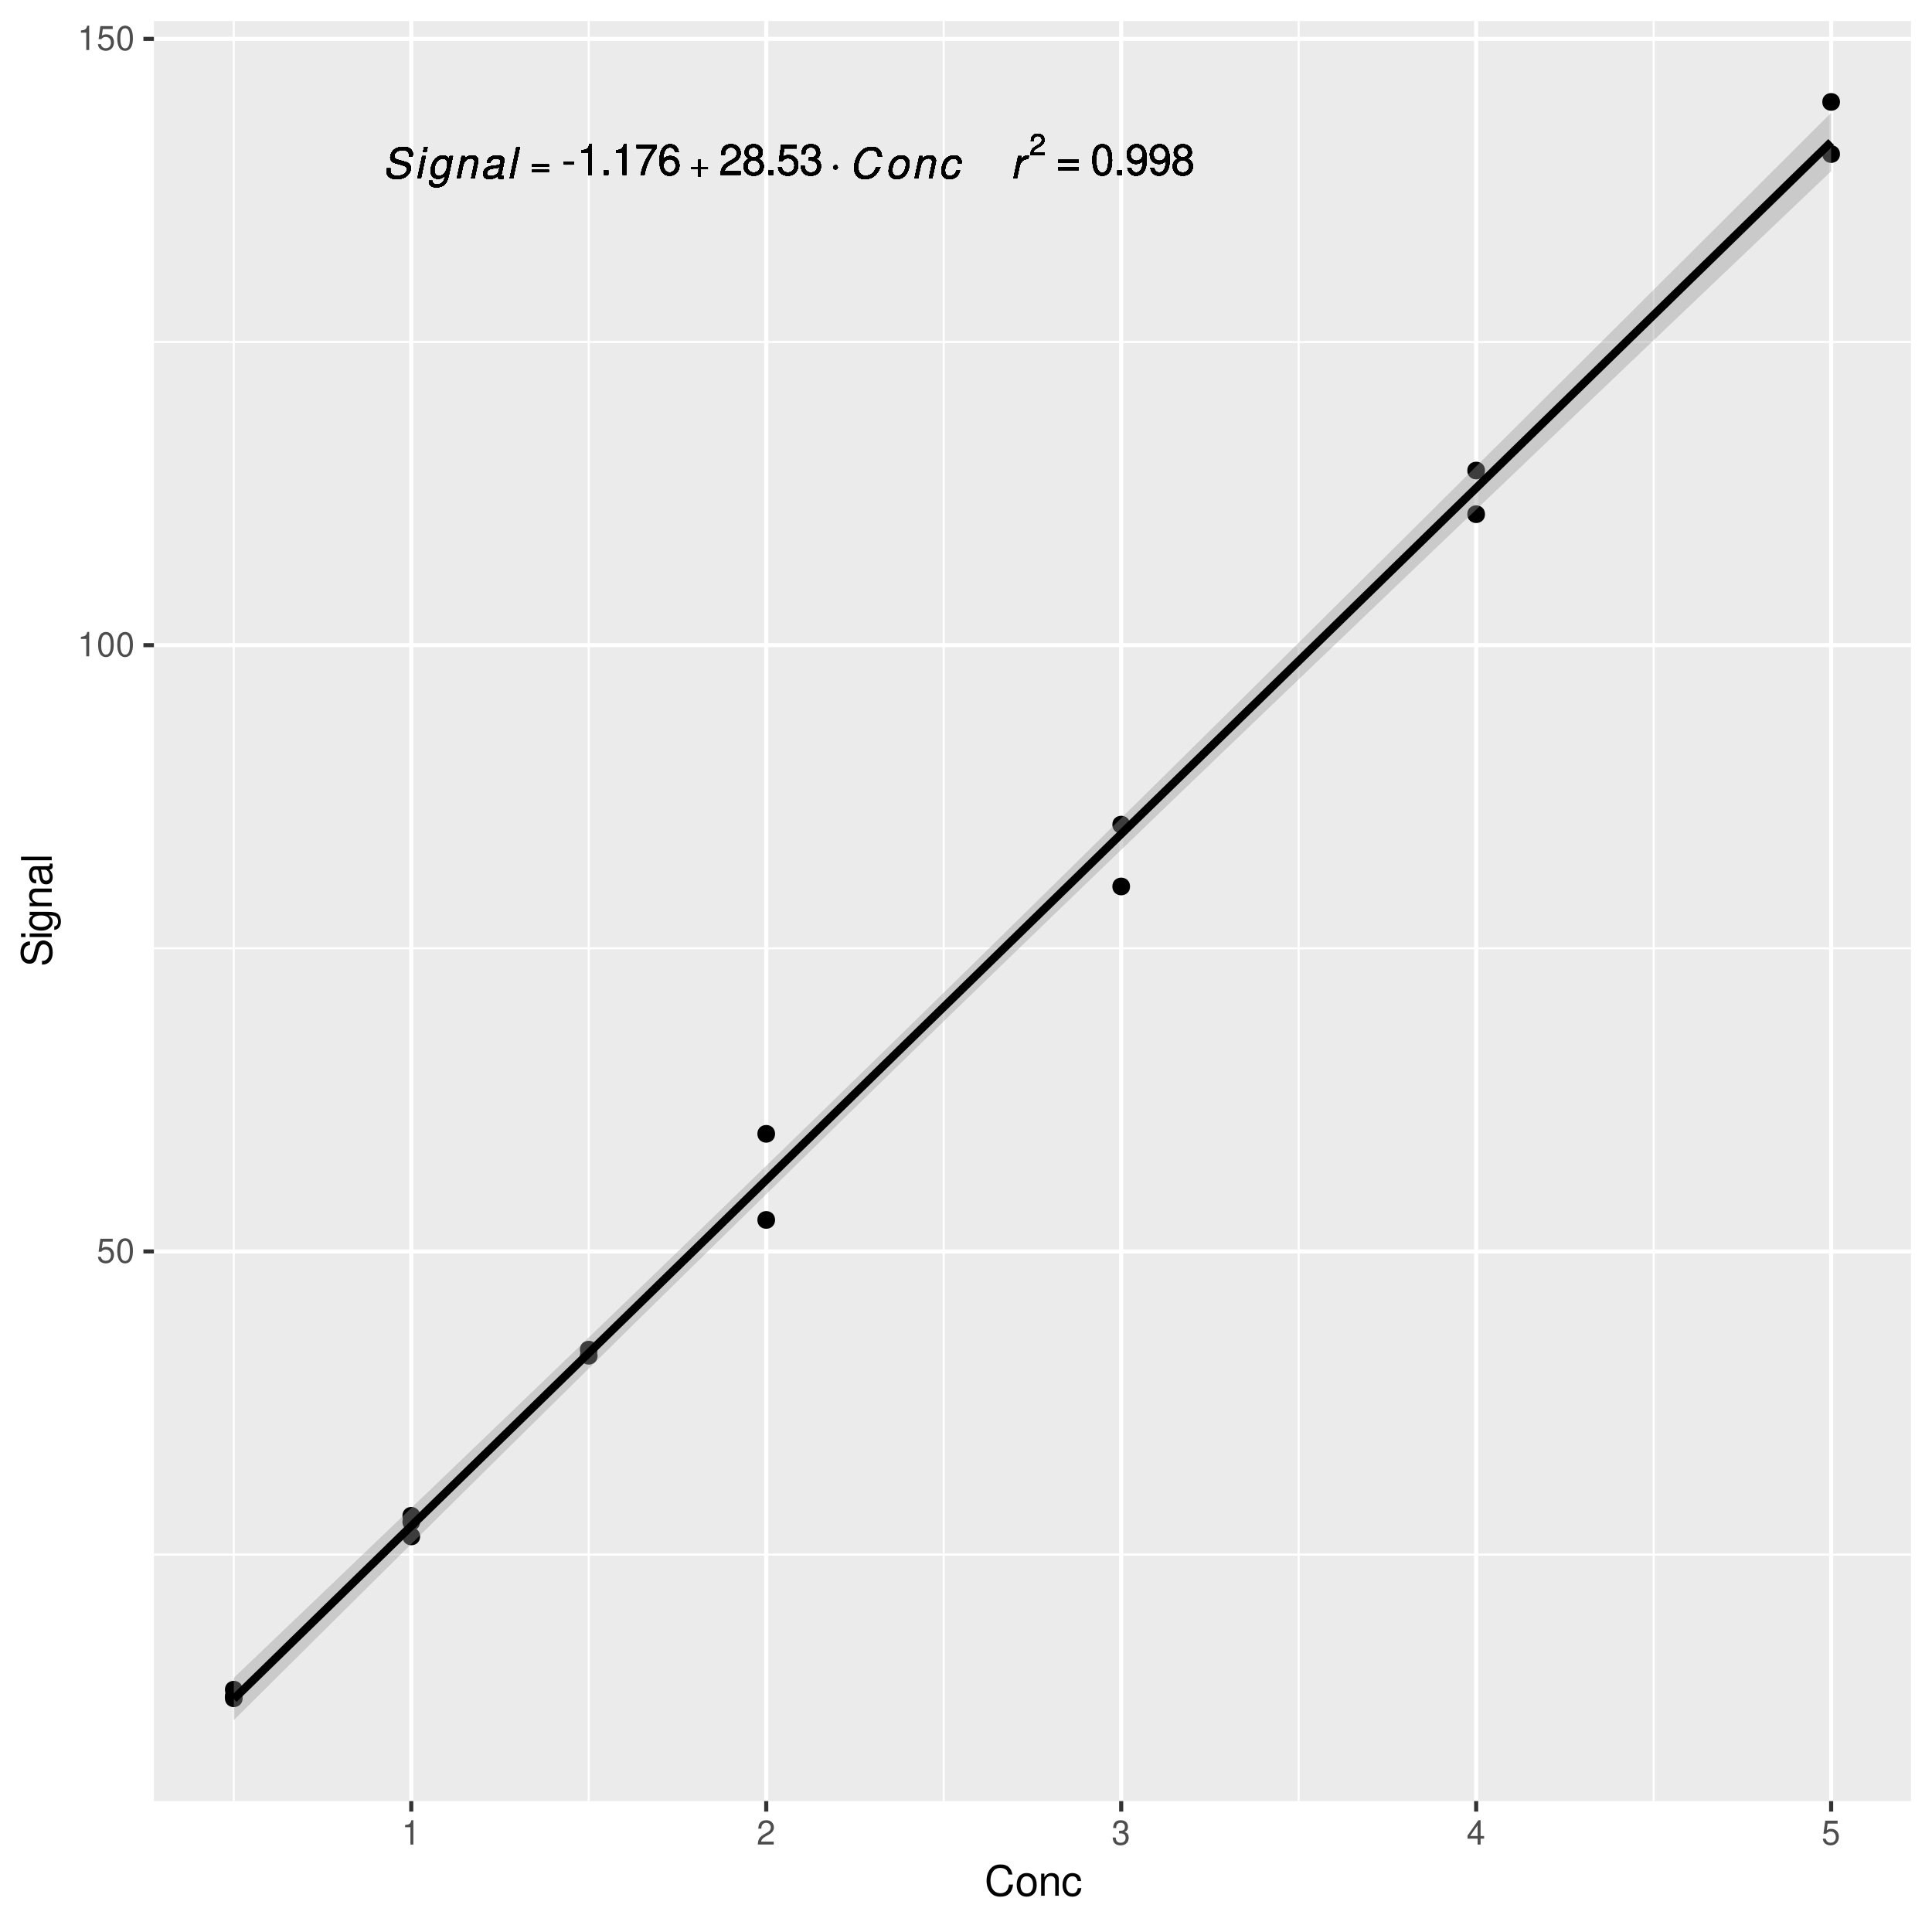 <?xml version="1.0" encoding="UTF-8"?>
<svg xmlns="http://www.w3.org/2000/svg" xmlns:xlink="http://www.w3.org/1999/xlink" width="504pt" height="504pt" viewBox="0 0 504 504" version="1.1">
<defs>
<g>
<symbol overflow="visible" id="glyph0-0">
<path style="stroke:none;" d=""/>
</symbol>
<symbol overflow="visible" id="glyph0-1">
<path style="stroke:none;" d="M 7.797 -5.688 C 7.859 -6 7.891 -6.141 7.891 -6.312 C 7.891 -7.141 7.266 -7.859 6.391 -8.078 C 6.094 -8.156 5.75 -8.188 5.391 -8.188 C 3.562 -8.188 2.375 -7.359 2.016 -5.844 C 1.984 -5.688 1.969 -5.547 1.969 -5.438 C 1.969 -4.734 2.453 -4.156 3.188 -3.938 L 5.078 -3.406 C 5.969 -3.156 6.328 -2.844 6.328 -2.312 C 6.328 -1.969 6.125 -1.562 5.812 -1.266 C 5.359 -0.844 4.703 -0.641 3.828 -0.641 C 2.719 -0.641 2.172 -0.969 2.031 -1.75 C 2.016 -1.859 2 -1.984 2 -2.109 C 2 -2.25 2.016 -2.359 2.047 -2.562 L 1.078 -2.562 C 1 -2.281 0.984 -2.094 0.984 -1.859 C 0.984 -0.844 1.609 -0.094 2.625 0.141 C 2.953 0.219 3.297 0.25 3.641 0.25 C 4.812 0.25 5.781 -0.062 6.422 -0.672 C 7 -1.188 7.391 -1.984 7.391 -2.625 C 7.391 -2.922 7.297 -3.203 7.125 -3.484 C 6.875 -3.859 6.562 -4.094 6.047 -4.234 L 4.141 -4.766 C 3.297 -5.016 3.031 -5.234 3.031 -5.719 C 3.031 -6.125 3.188 -6.453 3.516 -6.75 C 3.922 -7.109 4.453 -7.297 5.188 -7.297 C 5.812 -7.297 6.281 -7.172 6.516 -6.953 C 6.734 -6.766 6.875 -6.406 6.875 -6.094 C 6.875 -5.984 6.859 -5.906 6.828 -5.688 Z M 7.797 -5.688 "/>
</symbol>
<symbol overflow="visible" id="glyph0-2">
<path style="stroke:none;" d="M 2.891 -5.781 L 1.953 -5.781 L 0.734 0 L 1.656 0 Z M 3.375 -8.047 L 2.438 -8.047 L 2.203 -6.922 L 3.125 -6.922 Z M 3.375 -8.047 "/>
</symbol>
<symbol overflow="visible" id="glyph0-3">
<path style="stroke:none;" d="M 5.797 -5.781 L 5.609 -4.922 C 5.375 -5.453 5.094 -5.719 4.625 -5.859 C 4.453 -5.922 4.266 -5.953 4.078 -5.953 C 3.219 -5.953 2.359 -5.531 1.828 -4.844 C 1.219 -4.109 0.812 -2.891 0.812 -1.859 C 0.812 -1 1.203 -0.328 1.875 0 C 2.141 0.125 2.438 0.188 2.734 0.188 C 3.422 0.188 4.062 -0.109 4.625 -0.703 L 4.578 -0.484 C 4.266 1.016 3.672 1.609 2.5 1.609 C 1.75 1.609 1.297 1.312 1.297 0.812 L 1.297 0.656 L 0.375 0.656 C 0.359 0.859 0.359 0.969 0.359 1 C 0.359 1.609 0.797 2.125 1.438 2.297 C 1.703 2.375 2 2.406 2.312 2.406 C 3.188 2.406 3.969 2.141 4.469 1.672 C 5.016 1.141 5.312 0.469 5.609 -0.938 L 6.641 -5.781 Z M 4.016 -5.109 C 4.469 -5.109 4.891 -4.828 5.062 -4.438 C 5.141 -4.219 5.188 -4.016 5.188 -3.75 C 5.188 -3.062 4.984 -2.25 4.672 -1.703 C 4.312 -1.031 3.656 -0.609 3 -0.609 C 2.25 -0.609 1.797 -1.156 1.797 -2.031 C 1.797 -2.578 1.906 -3.125 2.125 -3.656 C 2.391 -4.281 2.734 -4.656 3.203 -4.906 C 3.484 -5.047 3.703 -5.109 4.016 -5.109 Z M 4.016 -5.109 "/>
</symbol>
<symbol overflow="visible" id="glyph0-4">
<path style="stroke:none;" d="M 2 -5.781 L 0.766 0 L 1.703 0 L 2.375 -3.188 C 2.641 -4.406 3.406 -5.156 4.406 -5.156 C 4.953 -5.156 5.375 -4.766 5.375 -4.266 C 5.375 -4.203 5.344 -4.047 5.297 -3.859 L 4.484 0 L 5.406 0 L 6.297 -4.156 C 6.328 -4.297 6.344 -4.438 6.344 -4.578 C 6.344 -5.219 5.953 -5.734 5.375 -5.891 C 5.219 -5.938 5.031 -5.953 4.844 -5.953 C 4 -5.953 3.266 -5.656 2.703 -5.078 L 2.844 -5.781 Z M 2 -5.781 "/>
</symbol>
<symbol overflow="visible" id="glyph0-5">
<path style="stroke:none;" d="M 6.094 -0.562 C 6 -0.547 5.953 -0.547 5.906 -0.547 C 5.672 -0.547 5.531 -0.625 5.5 -0.75 C 5.484 -0.781 5.484 -0.812 5.484 -0.859 C 5.484 -0.891 5.484 -0.938 5.5 -0.969 L 6.203 -4.297 C 6.281 -4.594 6.281 -4.594 6.281 -4.703 C 6.281 -5.25 5.828 -5.719 5.156 -5.859 C 4.906 -5.922 4.625 -5.953 4.359 -5.953 C 2.812 -5.953 1.875 -5.297 1.672 -4.078 L 2.594 -4.078 C 2.703 -4.391 2.766 -4.547 2.922 -4.688 C 3.172 -4.953 3.641 -5.109 4.109 -5.109 C 4.609 -5.109 5.031 -4.938 5.203 -4.656 C 5.266 -4.578 5.281 -4.5 5.281 -4.391 C 5.281 -4.359 5.266 -4.281 5.266 -4.188 L 5.219 -3.984 C 5.141 -3.562 4.906 -3.406 4.109 -3.344 C 3 -3.234 2.516 -3.156 2.125 -3 C 1.406 -2.734 0.938 -2.25 0.766 -1.609 C 0.734 -1.453 0.719 -1.297 0.719 -1.156 C 0.719 -0.531 1.031 -0.062 1.562 0.125 C 1.797 0.203 2.047 0.25 2.297 0.25 C 2.703 0.25 3.141 0.172 3.562 0.031 C 3.906 -0.094 4.078 -0.203 4.531 -0.594 L 4.531 -0.469 C 4.531 -0.156 4.688 0.094 4.953 0.188 C 5.078 0.234 5.219 0.25 5.375 0.25 C 5.5 0.25 5.531 0.25 5.797 0.188 C 5.828 0.172 5.891 0.172 5.953 0.156 Z M 4.766 -1.812 C 4.625 -1.125 3.641 -0.547 2.672 -0.547 C 2.281 -0.547 2 -0.641 1.844 -0.812 C 1.75 -0.938 1.688 -1.094 1.688 -1.266 C 1.688 -1.641 1.906 -2 2.234 -2.203 C 2.5 -2.359 2.812 -2.453 3.375 -2.531 C 4.484 -2.688 4.5 -2.688 4.984 -2.844 Z M 4.766 -1.812 "/>
</symbol>
<symbol overflow="visible" id="glyph0-6">
<path style="stroke:none;" d="M 3.391 -8.047 L 2.469 -8.047 L 0.75 0 L 1.672 0 Z M 3.391 -8.047 "/>
</symbol>
<symbol overflow="visible" id="glyph0-7">
<path style="stroke:none;" d="M 8.5 -5.562 C 8.484 -6.031 8.422 -6.312 8.312 -6.641 C 8.094 -7.297 7.516 -7.859 6.844 -8.047 C 6.547 -8.141 6.219 -8.188 5.875 -8.188 C 4.844 -8.188 3.906 -7.844 3.188 -7.188 C 2.297 -6.391 1.656 -5.219 1.375 -3.906 C 1.281 -3.484 1.234 -3.078 1.234 -2.672 C 1.234 -1.375 1.875 -0.297 2.891 0.062 C 3.219 0.188 3.625 0.25 4.047 0.25 C 5.219 0.25 6.234 -0.172 6.953 -0.969 C 7.391 -1.438 7.75 -2.047 8.125 -2.938 L 7.031 -2.938 C 6.766 -2.312 6.578 -1.984 6.391 -1.703 C 5.922 -1.047 5.078 -0.641 4.203 -0.641 C 3.547 -0.641 2.891 -1 2.609 -1.547 C 2.406 -1.922 2.297 -2.375 2.297 -2.875 C 2.297 -4.672 3.312 -6.531 4.609 -7.078 C 4.922 -7.219 5.297 -7.297 5.688 -7.297 C 6.812 -7.297 7.359 -6.75 7.453 -5.562 Z M 8.5 -5.562 "/>
</symbol>
<symbol overflow="visible" id="glyph0-8">
<path style="stroke:none;" d="M 4.234 -5.953 C 2.578 -5.953 1.453 -4.875 1 -2.844 C 0.922 -2.484 0.891 -2.141 0.891 -1.812 C 0.891 -0.578 1.734 0.25 2.969 0.25 C 4.031 0.25 4.875 -0.172 5.484 -1.031 C 6 -1.719 6.359 -2.922 6.359 -3.891 C 6.359 -4.719 5.938 -5.453 5.266 -5.75 C 4.953 -5.891 4.641 -5.953 4.234 -5.953 Z M 4.094 -5.109 C 4.656 -5.109 5.109 -4.812 5.281 -4.359 C 5.359 -4.156 5.391 -3.938 5.391 -3.672 C 5.391 -2.422 4.812 -1.219 3.984 -0.797 C 3.719 -0.656 3.453 -0.594 3.125 -0.594 C 2.578 -0.594 2.156 -0.875 1.984 -1.344 C 1.906 -1.562 1.859 -1.797 1.859 -2.031 C 1.859 -2.547 1.984 -3.109 2.188 -3.641 C 2.438 -4.234 2.797 -4.656 3.281 -4.906 C 3.547 -5.031 3.797 -5.109 4.094 -5.109 Z M 4.094 -5.109 "/>
</symbol>
<symbol overflow="visible" id="glyph0-9">
<path style="stroke:none;" d="M 6.094 -3.844 L 6.094 -4.016 C 6.109 -4.172 6.125 -4.297 6.125 -4.328 C 6.125 -4.953 5.625 -5.625 5.016 -5.828 C 4.766 -5.906 4.5 -5.953 4.203 -5.953 C 3.219 -5.953 2.312 -5.531 1.734 -4.766 C 1.219 -4.094 0.844 -2.891 0.844 -1.875 C 0.844 -1 1.328 -0.172 2.016 0.094 C 2.266 0.203 2.578 0.25 2.906 0.25 C 3.812 0.25 4.578 -0.062 5.078 -0.656 C 5.375 -1 5.547 -1.375 5.719 -1.984 L 4.797 -1.984 C 4.469 -1.078 3.859 -0.594 3.062 -0.594 C 2.594 -0.594 2.203 -0.812 2.016 -1.156 C 1.875 -1.406 1.812 -1.688 1.812 -2 C 1.812 -2.703 2.047 -3.547 2.406 -4.125 C 2.828 -4.766 3.375 -5.109 4.047 -5.109 C 4.609 -5.109 4.984 -4.875 5.109 -4.438 C 5.141 -4.312 5.172 -4.203 5.172 -4.094 C 5.172 -4.016 5.172 -3.938 5.156 -3.844 Z M 6.094 -3.844 "/>
</symbol>
<symbol overflow="visible" id="glyph0-10">
<path style="stroke:none;" d="M 1.984 -5.781 L 0.766 0 L 1.688 0 L 2.328 -3 C 2.609 -4.312 3.344 -4.984 4.5 -4.984 L 4.625 -4.984 L 4.812 -5.922 L 4.75 -5.938 C 4.656 -5.938 4.562 -5.953 4.469 -5.953 C 3.828 -5.953 3.344 -5.672 2.641 -4.875 L 2.828 -5.781 Z M 1.984 -5.781 "/>
</symbol>
<symbol overflow="visible" id="glyph1-0">
<path style="stroke:none;" d="M 0.547 -6.656 L 0.547 -1.047 L 2.438 -3.859 Z M 0.891 -0.547 L 4.641 -0.547 L 2.766 -3.359 Z M 3.094 -3.859 L 4.969 -1.047 L 4.969 -6.656 Z M 2.766 -4.359 L 4.641 -7.141 L 0.891 -7.141 Z M 0 0 L 0 -7.719 L 5.531 -7.719 L 5.531 0 Z M 0 0 "/>
</symbol>
<symbol overflow="visible" id="glyph1-1">
<path style="stroke:none;" d="M 5.094 -3.516 L 5.094 -2.969 L 0.734 -2.969 L 0.734 -3.516 Z M 5.094 -2.125 L 5.094 -1.594 L 0.734 -1.594 L 0.734 -2.125 Z M 5.094 -2.125 "/>
</symbol>
<symbol overflow="visible" id="glyph1-2">
<path style="stroke:none;" d="M 3.188 -2.844 L 5.094 -2.844 L 5.094 -2.297 L 3.188 -2.297 L 3.188 -0.375 L 2.625 -0.375 L 2.625 -2.297 L 0.734 -2.297 L 0.734 -2.844 L 2.625 -2.844 L 2.625 -4.766 L 3.188 -4.766 Z M 3.188 -2.844 "/>
</symbol>
<symbol overflow="visible" id="glyph1-3">
<path style="stroke:none;" d="M 0.766 -2.766 L 0.766 -2.812 C 0.859 -3.082 1.055 -3.285 1.359 -3.422 L 1.406 -3.422 C 1.707 -3.305 1.906 -3.102 2 -2.812 L 2 -2.766 C 1.895 -2.441 1.695 -2.242 1.406 -2.172 L 1.359 -2.172 C 1.18 -2.211 1.051 -2.273 0.969 -2.359 C 0.883 -2.453 0.816 -2.586 0.766 -2.766 Z M 0.766 -2.766 "/>
</symbol>
<symbol overflow="visible" id="glyph1-4">
<path style="stroke:none;" d=""/>
</symbol>
<symbol overflow="visible" id="glyph2-0">
<path style="stroke:none;" d=""/>
</symbol>
<symbol overflow="visible" id="glyph2-1">
<path style="stroke:none;" d="M 3.141 -3.453 L 0.516 -3.453 L 0.516 -2.656 L 3.141 -2.656 Z M 3.141 -3.453 "/>
</symbol>
<symbol overflow="visible" id="glyph2-2">
<path style="stroke:none;" d="M 2.859 -5.688 L 2.859 0 L 3.828 0 L 3.828 -7.984 L 3.188 -7.984 C 2.844 -6.766 2.625 -6.594 1.125 -6.391 L 1.125 -5.688 Z M 2.859 -5.688 "/>
</symbol>
<symbol overflow="visible" id="glyph2-3">
<path style="stroke:none;" d="M 2.109 -1.156 L 0.969 -1.156 L 0.969 0 L 2.109 0 Z M 2.109 -1.156 "/>
</symbol>
<symbol overflow="visible" id="glyph2-4">
<path style="stroke:none;" d="M 5.75 -7.828 L 0.516 -7.828 L 0.516 -6.875 L 4.734 -6.875 C 2.875 -4.203 2.109 -2.578 1.531 0 L 2.562 0 C 3 -2.5 3.984 -4.656 5.75 -7.016 Z M 5.75 -7.828 "/>
</symbol>
<symbol overflow="visible" id="glyph2-5">
<path style="stroke:none;" d="M 5.5 -5.906 C 5.312 -7.219 4.469 -7.984 3.281 -7.984 C 2.422 -7.984 1.641 -7.562 1.188 -6.844 C 0.688 -6.062 0.469 -5.094 0.469 -3.641 C 0.469 -2.297 0.656 -1.453 1.141 -0.734 C 1.562 -0.094 2.25 0.25 3.109 0.25 C 4.594 0.25 5.672 -0.859 5.672 -2.422 C 5.672 -3.891 4.672 -4.922 3.266 -4.922 C 2.5 -4.922 1.891 -4.641 1.469 -4.047 C 1.484 -6.031 2.094 -7.125 3.219 -7.125 C 3.906 -7.125 4.375 -6.688 4.531 -5.906 Z M 3.141 -4.062 C 4.094 -4.062 4.672 -3.406 4.672 -2.344 C 4.672 -1.344 4.016 -0.609 3.109 -0.609 C 2.203 -0.609 1.531 -1.375 1.531 -2.391 C 1.531 -3.375 2.188 -4.062 3.141 -4.062 Z M 3.141 -4.062 "/>
</symbol>
<symbol overflow="visible" id="glyph2-6">
<path style="stroke:none;" d="M 5.594 -0.969 L 1.469 -0.969 C 1.562 -1.625 1.922 -2.047 2.891 -2.625 L 3.984 -3.25 C 5.078 -3.859 5.641 -4.672 5.641 -5.656 C 5.641 -6.312 5.375 -6.938 4.922 -7.375 C 4.453 -7.781 3.875 -7.984 3.141 -7.984 C 2.141 -7.984 1.406 -7.641 0.969 -6.953 C 0.703 -6.531 0.578 -6.031 0.547 -5.219 L 1.531 -5.219 C 1.562 -5.766 1.625 -6.094 1.75 -6.359 C 2.016 -6.844 2.516 -7.141 3.109 -7.141 C 3.984 -7.141 4.656 -6.5 4.656 -5.641 C 4.656 -5 4.281 -4.438 3.594 -4.047 L 2.578 -3.453 C 0.938 -2.5 0.469 -1.75 0.375 -0.016 L 5.594 -0.016 Z M 5.594 -0.969 "/>
</symbol>
<symbol overflow="visible" id="glyph2-7">
<path style="stroke:none;" d="M 4.312 -4.203 C 5.141 -4.703 5.391 -5.109 5.391 -5.859 C 5.391 -7.109 4.438 -7.984 3.031 -7.984 C 1.656 -7.984 0.688 -7.109 0.688 -5.859 C 0.688 -5.109 0.938 -4.719 1.75 -4.203 C 0.844 -3.75 0.406 -3.109 0.406 -2.219 C 0.406 -0.766 1.484 0.25 3.031 0.25 C 4.578 0.25 5.672 -0.766 5.672 -2.219 C 5.672 -3.109 5.219 -3.75 4.312 -4.203 Z M 3.031 -7.125 C 3.859 -7.125 4.391 -6.625 4.391 -5.828 C 4.391 -5.078 3.859 -4.578 3.031 -4.578 C 2.203 -4.578 1.672 -5.078 1.672 -5.859 C 1.672 -6.625 2.203 -7.125 3.031 -7.125 Z M 3.031 -3.766 C 4.016 -3.766 4.672 -3.125 4.672 -2.203 C 4.672 -1.234 4.016 -0.609 3.016 -0.609 C 2.062 -0.609 1.406 -1.266 1.406 -2.188 C 1.406 -3.141 2.062 -3.766 3.031 -3.766 Z M 3.031 -3.766 "/>
</symbol>
<symbol overflow="visible" id="glyph2-8">
<path style="stroke:none;" d="M 5.266 -7.828 L 1.219 -7.828 L 0.625 -3.562 L 1.531 -3.562 C 1.984 -4.109 2.359 -4.297 2.969 -4.297 C 4.016 -4.297 4.672 -3.578 4.672 -2.422 C 4.672 -1.297 4.016 -0.609 2.953 -0.609 C 2.109 -0.609 1.594 -1.031 1.359 -1.922 L 0.391 -1.922 C 0.516 -1.281 0.625 -0.969 0.859 -0.688 C 1.297 -0.094 2.094 0.25 2.984 0.25 C 4.562 0.25 5.672 -0.891 5.672 -2.547 C 5.672 -4.094 4.641 -5.156 3.141 -5.156 C 2.578 -5.156 2.141 -5.016 1.688 -4.688 L 2 -6.875 L 5.266 -6.875 Z M 5.266 -7.828 "/>
</symbol>
<symbol overflow="visible" id="glyph2-9">
<path style="stroke:none;" d="M 2.438 -3.672 L 2.969 -3.672 C 4.031 -3.672 4.594 -3.188 4.594 -2.219 C 4.594 -1.219 3.984 -0.609 2.984 -0.609 C 1.906 -0.609 1.391 -1.156 1.328 -2.312 L 0.359 -2.312 C 0.391 -1.672 0.516 -1.266 0.703 -0.906 C 1.109 -0.125 1.859 0.25 2.938 0.25 C 4.547 0.25 5.594 -0.719 5.594 -2.234 C 5.594 -3.25 5.203 -3.797 4.266 -4.125 C 5 -4.438 5.359 -4.984 5.359 -5.781 C 5.359 -7.156 4.469 -7.984 2.969 -7.984 C 1.391 -7.984 0.547 -7.109 0.516 -5.406 L 1.484 -5.406 C 1.5 -5.906 1.547 -6.172 1.672 -6.422 C 1.891 -6.875 2.375 -7.141 2.984 -7.141 C 3.844 -7.141 4.359 -6.609 4.359 -5.75 C 4.359 -5.188 4.172 -4.844 3.734 -4.656 C 3.469 -4.547 3.109 -4.5 2.438 -4.5 Z M 2.438 -3.672 "/>
</symbol>
<symbol overflow="visible" id="glyph2-10">
<path style="stroke:none;" d=""/>
</symbol>
<symbol overflow="visible" id="glyph2-11">
<path style="stroke:none;" d="M 5.906 -3.906 L 0.547 -3.906 L 0.547 -3.125 L 5.906 -3.125 Z M 5.906 -2 L 0.547 -2 L 0.547 -1.219 L 5.906 -1.219 Z M 5.906 -2 "/>
</symbol>
<symbol overflow="visible" id="glyph2-12">
<path style="stroke:none;" d="M 3.031 -7.984 C 2.312 -7.984 1.641 -7.656 1.234 -7.109 C 0.734 -6.406 0.469 -5.344 0.469 -3.859 C 0.469 -1.172 1.359 0.25 3.031 0.25 C 4.688 0.25 5.594 -1.172 5.594 -3.797 C 5.594 -5.344 5.359 -6.391 4.844 -7.109 C 4.438 -7.672 3.781 -7.984 3.031 -7.984 Z M 3.031 -7.125 C 4.094 -7.125 4.609 -6.047 4.609 -3.891 C 4.609 -1.609 4.094 -0.547 3.016 -0.547 C 1.984 -0.547 1.469 -1.656 1.469 -3.859 C 1.469 -6.047 1.984 -7.125 3.031 -7.125 Z M 3.031 -7.125 "/>
</symbol>
<symbol overflow="visible" id="glyph2-13">
<path style="stroke:none;" d="M 0.578 -1.828 C 0.766 -0.516 1.609 0.25 2.812 0.25 C 3.672 0.25 4.453 -0.172 4.922 -0.891 C 5.406 -1.672 5.625 -2.641 5.625 -4.094 C 5.625 -5.438 5.422 -6.281 4.953 -7 C 4.531 -7.641 3.844 -7.984 2.984 -7.984 C 1.484 -7.984 0.422 -6.875 0.422 -5.328 C 0.422 -3.859 1.406 -2.812 2.828 -2.812 C 3.562 -2.812 4.125 -3.078 4.625 -3.688 C 4.609 -1.703 3.984 -0.609 2.875 -0.609 C 2.188 -0.609 1.719 -1.047 1.562 -1.828 Z M 2.969 -7.141 C 3.875 -7.141 4.562 -6.375 4.562 -5.344 C 4.562 -4.359 3.906 -3.672 2.938 -3.672 C 2 -3.672 1.406 -4.344 1.406 -5.406 C 1.406 -6.406 2.062 -7.141 2.969 -7.141 Z M 2.969 -7.141 "/>
</symbol>
<symbol overflow="visible" id="glyph3-0">
<path style="stroke:none;" d=""/>
</symbol>
<symbol overflow="visible" id="glyph3-1">
<path style="stroke:none;" d="M 3.906 -0.672 L 1.031 -0.672 C 1.094 -1.141 1.344 -1.438 2.016 -1.844 L 2.797 -2.281 C 3.562 -2.703 3.953 -3.266 3.953 -3.953 C 3.953 -4.422 3.766 -4.859 3.438 -5.156 C 3.109 -5.453 2.719 -5.594 2.203 -5.594 C 1.5 -5.594 0.984 -5.344 0.688 -4.859 C 0.484 -4.578 0.406 -4.219 0.391 -3.656 L 1.062 -3.656 C 1.094 -4.031 1.141 -4.266 1.234 -4.453 C 1.406 -4.781 1.766 -5 2.172 -5 C 2.797 -5 3.25 -4.547 3.25 -3.938 C 3.25 -3.5 3 -3.109 2.516 -2.828 L 1.797 -2.406 C 0.656 -1.75 0.328 -1.234 0.266 0 L 3.906 0 Z M 3.906 -0.672 "/>
</symbol>
<symbol overflow="visible" id="glyph4-0">
<path style="stroke:none;" d=""/>
</symbol>
<symbol overflow="visible" id="glyph4-1">
<path style="stroke:none;" d="M 4.188 -6.234 L 0.969 -6.234 L 0.5 -2.844 L 1.219 -2.844 C 1.578 -3.266 1.875 -3.422 2.359 -3.422 C 3.203 -3.422 3.719 -2.844 3.719 -1.922 C 3.719 -1.031 3.203 -0.484 2.359 -0.484 C 1.688 -0.484 1.266 -0.828 1.078 -1.531 L 0.312 -1.531 C 0.406 -1.016 0.5 -0.781 0.688 -0.547 C 1.031 -0.078 1.672 0.203 2.375 0.203 C 3.641 0.203 4.516 -0.719 4.516 -2.031 C 4.516 -3.266 3.688 -4.109 2.5 -4.109 C 2.062 -4.109 1.703 -4 1.344 -3.734 L 1.594 -5.469 L 4.188 -5.469 Z M 4.188 -6.234 "/>
</symbol>
<symbol overflow="visible" id="glyph4-2">
<path style="stroke:none;" d="M 2.422 -6.359 C 1.844 -6.359 1.312 -6.094 0.984 -5.672 C 0.578 -5.109 0.375 -4.25 0.375 -3.078 C 0.375 -0.938 1.078 0.203 2.422 0.203 C 3.734 0.203 4.453 -0.938 4.453 -3.031 C 4.453 -4.25 4.266 -5.078 3.859 -5.672 C 3.531 -6.109 3.016 -6.359 2.422 -6.359 Z M 2.422 -5.672 C 3.25 -5.672 3.672 -4.828 3.672 -3.094 C 3.672 -1.281 3.266 -0.438 2.406 -0.438 C 1.578 -0.438 1.172 -1.312 1.172 -3.062 C 1.172 -4.828 1.578 -5.672 2.422 -5.672 Z M 2.422 -5.672 "/>
</symbol>
<symbol overflow="visible" id="glyph4-3">
<path style="stroke:none;" d="M 2.281 -4.531 L 2.281 0 L 3.047 0 L 3.047 -6.359 L 2.547 -6.359 C 2.266 -5.391 2.094 -5.25 0.891 -5.094 L 0.891 -4.531 Z M 2.281 -4.531 "/>
</symbol>
<symbol overflow="visible" id="glyph4-4">
<path style="stroke:none;" d="M 4.453 -0.766 L 1.172 -0.766 C 1.25 -1.297 1.531 -1.625 2.297 -2.094 L 3.172 -2.594 C 4.047 -3.062 4.5 -3.719 4.5 -4.5 C 4.5 -5.031 4.281 -5.531 3.922 -5.875 C 3.547 -6.203 3.094 -6.359 2.5 -6.359 C 1.703 -6.359 1.125 -6.078 0.781 -5.531 C 0.547 -5.203 0.453 -4.797 0.438 -4.156 L 1.219 -4.156 C 1.234 -4.594 1.297 -4.844 1.406 -5.062 C 1.594 -5.438 2 -5.688 2.469 -5.688 C 3.172 -5.688 3.703 -5.172 3.703 -4.484 C 3.703 -3.969 3.406 -3.531 2.859 -3.219 L 2.047 -2.75 C 0.75 -2 0.375 -1.406 0.297 -0.016 L 4.453 -0.016 Z M 4.453 -0.766 "/>
</symbol>
<symbol overflow="visible" id="glyph4-5">
<path style="stroke:none;" d="M 1.938 -2.922 L 2.359 -2.922 C 3.203 -2.922 3.656 -2.531 3.656 -1.766 C 3.656 -0.969 3.172 -0.484 2.375 -0.484 C 1.516 -0.484 1.109 -0.922 1.062 -1.844 L 0.281 -1.844 C 0.312 -1.344 0.406 -1 0.547 -0.719 C 0.875 -0.109 1.484 0.203 2.344 0.203 C 3.625 0.203 4.453 -0.578 4.453 -1.781 C 4.453 -2.594 4.141 -3.031 3.391 -3.297 C 3.969 -3.531 4.266 -3.969 4.266 -4.609 C 4.266 -5.703 3.547 -6.359 2.359 -6.359 C 1.109 -6.359 0.438 -5.656 0.406 -4.312 L 1.188 -4.312 C 1.203 -4.703 1.234 -4.922 1.328 -5.109 C 1.5 -5.469 1.891 -5.688 2.375 -5.688 C 3.062 -5.688 3.469 -5.266 3.469 -4.578 C 3.469 -4.141 3.312 -3.859 2.969 -3.719 C 2.766 -3.625 2.484 -3.594 1.938 -3.578 Z M 1.938 -2.922 "/>
</symbol>
<symbol overflow="visible" id="glyph4-6">
<path style="stroke:none;" d="M 2.875 -1.547 L 2.875 0 L 3.656 0 L 3.656 -1.547 L 4.578 -1.547 L 4.578 -2.234 L 3.656 -2.234 L 3.656 -6.359 L 3.078 -6.359 L 0.25 -2.359 L 0.25 -1.547 Z M 2.875 -2.234 L 0.922 -2.234 L 2.875 -5.047 Z M 2.875 -2.234 "/>
</symbol>
<symbol overflow="visible" id="glyph5-0">
<path style="stroke:none;" d=""/>
</symbol>
<symbol overflow="visible" id="glyph5-1">
<path style="stroke:none;" d="M 7.281 -5.531 C 6.969 -7.297 5.953 -8.156 4.188 -8.156 C 3.109 -8.156 2.25 -7.812 1.656 -7.156 C 0.922 -6.359 0.531 -5.219 0.531 -3.922 C 0.531 -2.594 0.938 -1.469 1.688 -0.688 C 2.312 -0.047 3.109 0.25 4.141 0.25 C 6.109 0.25 7.203 -0.797 7.453 -2.922 L 6.391 -2.922 C 6.297 -2.375 6.188 -2 6.031 -1.688 C 5.703 -1.016 5.016 -0.656 4.156 -0.656 C 2.562 -0.656 1.547 -1.922 1.547 -3.922 C 1.547 -5.984 2.516 -7.25 4.062 -7.25 C 4.719 -7.25 5.328 -7.062 5.656 -6.75 C 5.953 -6.469 6.109 -6.141 6.234 -5.531 Z M 7.281 -5.531 "/>
</symbol>
<symbol overflow="visible" id="glyph5-2">
<path style="stroke:none;" d="M 2.984 -5.922 C 1.359 -5.922 0.391 -4.781 0.391 -2.844 C 0.391 -0.891 1.359 0.25 3 0.25 C 4.625 0.25 5.609 -0.906 5.609 -2.797 C 5.609 -4.797 4.656 -5.922 2.984 -5.922 Z M 3 -5.078 C 4.031 -5.078 4.656 -4.234 4.656 -2.812 C 4.656 -1.438 4.016 -0.594 3 -0.594 C 1.984 -0.594 1.359 -1.438 1.359 -2.844 C 1.359 -4.234 1.984 -5.078 3 -5.078 Z M 3 -5.078 "/>
</symbol>
<symbol overflow="visible" id="glyph5-3">
<path style="stroke:none;" d="M 0.766 -5.766 L 0.766 0 L 1.688 0 L 1.688 -3.172 C 1.688 -4.359 2.312 -5.125 3.25 -5.125 C 3.984 -5.125 4.438 -4.688 4.438 -4 L 4.438 0 L 5.359 0 L 5.359 -4.359 C 5.359 -5.312 4.641 -5.922 3.531 -5.922 C 2.672 -5.922 2.125 -5.594 1.609 -4.797 L 1.609 -5.766 Z M 0.766 -5.766 "/>
</symbol>
<symbol overflow="visible" id="glyph5-4">
<path style="stroke:none;" d="M 5.188 -3.828 C 5.141 -4.391 5.016 -4.75 4.797 -5.078 C 4.406 -5.609 3.703 -5.922 2.906 -5.922 C 1.344 -5.922 0.344 -4.703 0.344 -2.781 C 0.344 -0.922 1.328 0.25 2.891 0.25 C 4.266 0.25 5.141 -0.578 5.25 -1.984 L 4.328 -1.984 C 4.172 -1.062 3.703 -0.594 2.922 -0.594 C 1.906 -0.594 1.297 -1.422 1.297 -2.781 C 1.297 -4.219 1.891 -5.078 2.891 -5.078 C 3.656 -5.078 4.141 -4.625 4.25 -3.828 Z M 5.188 -3.828 "/>
</symbol>
<symbol overflow="visible" id="glyph6-0">
<path style="stroke:none;" d=""/>
</symbol>
<symbol overflow="visible" id="glyph6-1">
<path style="stroke:none;" d="M -5.672 -6.562 C -6.219 -6.562 -6.375 -6.516 -6.75 -6.344 C -7.672 -5.906 -8.156 -4.969 -8.156 -3.625 C -8.156 -1.859 -7.25 -0.766 -5.797 -0.766 C -4.812 -0.766 -4.203 -1.281 -3.922 -2.344 L -3.406 -4.328 C -3.141 -5.359 -2.734 -5.812 -2.094 -5.812 C -1.672 -5.812 -1.234 -5.578 -0.984 -5.234 C -0.766 -4.922 -0.656 -4.406 -0.656 -3.766 C -0.656 -2.875 -0.859 -2.297 -1.312 -1.906 C -1.672 -1.609 -2.062 -1.484 -2.547 -1.5 L -2.547 -0.531 C -1.812 -0.531 -1.328 -0.688 -0.891 -1 C -0.125 -1.547 0.25 -2.469 0.25 -3.703 C 0.25 -4.656 0.031 -5.438 -0.359 -5.953 C -0.797 -6.484 -1.5 -6.828 -2.203 -6.828 C -3.188 -6.828 -3.922 -6.219 -4.219 -5.125 L -4.75 -3.109 C -5.016 -2.141 -5.328 -1.797 -5.938 -1.797 C -6.75 -1.797 -7.297 -2.516 -7.297 -3.594 C -7.297 -4.859 -6.719 -5.578 -5.672 -5.594 Z M -5.672 -6.562 "/>
</symbol>
<symbol overflow="visible" id="glyph6-2">
<path style="stroke:none;" d="M -5.766 -1.656 L -5.766 -0.734 L 0 -0.734 L 0 -1.656 Z M -8.016 -1.656 L -8.016 -0.719 L -6.859 -0.719 L -6.859 -1.656 Z M -8.016 -1.656 "/>
</symbol>
<symbol overflow="visible" id="glyph6-3">
<path style="stroke:none;" d="M -5.766 -4.438 L -4.922 -4.438 C -5.625 -3.984 -5.922 -3.469 -5.922 -2.75 C -5.922 -1.359 -4.625 -0.391 -2.781 -0.391 C -1.812 -0.391 -1.109 -0.609 -0.531 -1.109 C -0.016 -1.547 0.25 -2.094 0.25 -2.688 C 0.25 -3.375 -0.062 -3.875 -0.781 -4.359 L -0.484 -4.359 C 1.062 -4.359 1.625 -3.922 1.625 -2.781 C 1.625 -2 1.312 -1.594 0.656 -1.5 L 0.656 -0.578 C 1.734 -0.656 2.391 -1.5 2.391 -2.766 C 2.391 -3.609 2.125 -4.312 1.656 -4.688 C 1.125 -5.125 0.406 -5.297 -0.953 -5.297 L -5.766 -5.297 Z M -5.078 -2.844 C -5.078 -3.812 -4.266 -4.359 -2.812 -4.359 C -1.406 -4.359 -0.594 -3.797 -0.594 -2.844 C -0.594 -1.891 -1.422 -1.344 -2.844 -1.344 C -4.25 -1.344 -5.078 -1.891 -5.078 -2.844 Z M -5.078 -2.844 "/>
</symbol>
<symbol overflow="visible" id="glyph6-4">
<path style="stroke:none;" d="M -5.766 -0.766 L 0 -0.766 L 0 -1.688 L -3.172 -1.688 C -4.359 -1.688 -5.125 -2.312 -5.125 -3.25 C -5.125 -3.984 -4.688 -4.438 -4 -4.438 L 0 -4.438 L 0 -5.359 L -4.359 -5.359 C -5.312 -5.359 -5.922 -4.641 -5.922 -3.531 C -5.922 -2.672 -5.594 -2.125 -4.797 -1.609 L -5.766 -1.609 Z M -5.766 -0.766 "/>
</symbol>
<symbol overflow="visible" id="glyph6-5">
<path style="stroke:none;" d="M -0.531 -5.891 C -0.516 -5.781 -0.516 -5.734 -0.516 -5.688 C -0.516 -5.375 -0.688 -5.188 -0.969 -5.188 L -4.359 -5.188 C -5.375 -5.188 -5.922 -4.438 -5.922 -3.031 C -5.922 -2.172 -5.688 -1.5 -5.266 -1.109 C -4.969 -0.844 -4.625 -0.734 -4.062 -0.719 L -4.062 -1.641 C -4.766 -1.719 -5.078 -2.141 -5.078 -2.984 C -5.078 -3.828 -4.781 -4.281 -4.219 -4.281 L -3.984 -4.281 C -3.594 -4.266 -3.438 -4.062 -3.344 -3.328 C -3.172 -2.031 -3.141 -1.828 -2.984 -1.469 C -2.703 -0.797 -2.203 -0.469 -1.453 -0.469 C -0.406 -0.469 0.25 -1.188 0.25 -2.359 C 0.25 -3.078 0 -3.656 -0.594 -4.312 C 0 -4.375 0.25 -4.656 0.25 -5.266 C 0.25 -5.453 0.234 -5.578 0.156 -5.891 Z M -1.812 -4.281 C -1.5 -4.281 -1.312 -4.188 -1.062 -3.922 C -0.719 -3.547 -0.547 -3.094 -0.547 -2.547 C -0.547 -1.844 -0.891 -1.422 -1.469 -1.422 C -2.078 -1.422 -2.391 -1.812 -2.531 -2.812 C -2.656 -3.781 -2.703 -3.969 -2.844 -4.281 Z M -1.812 -4.281 "/>
</symbol>
<symbol overflow="visible" id="glyph6-6">
<path style="stroke:none;" d="M -8.016 -1.672 L -8.016 -0.75 L 0 -0.75 L 0 -1.672 Z M -8.016 -1.672 "/>
</symbol>
</g>
<clipPath id="clip1">
  <path d="M 40.152 5.48 L 498.523 5.48 L 498.523 469.852 L 40.152 469.852 Z M 40.152 5.48 "/>
</clipPath>
<clipPath id="clip2">
  <path d="M 40.152 405 L 498.523 405 L 498.523 406 L 40.152 406 Z M 40.152 405 "/>
</clipPath>
<clipPath id="clip3">
  <path d="M 40.152 247 L 498.523 247 L 498.523 248 L 40.152 248 Z M 40.152 247 "/>
</clipPath>
<clipPath id="clip4">
  <path d="M 40.152 88 L 498.523 88 L 498.523 90 L 40.152 90 Z M 40.152 88 "/>
</clipPath>
<clipPath id="clip5">
  <path d="M 60 5.48 L 62 5.48 L 62 469.852 L 60 469.852 Z M 60 5.48 "/>
</clipPath>
<clipPath id="clip6">
  <path d="M 153 5.48 L 154 5.48 L 154 469.852 L 153 469.852 Z M 153 5.48 "/>
</clipPath>
<clipPath id="clip7">
  <path d="M 245 5.48 L 247 5.48 L 247 469.852 L 245 469.852 Z M 245 5.48 "/>
</clipPath>
<clipPath id="clip8">
  <path d="M 338 5.48 L 340 5.48 L 340 469.852 L 338 469.852 Z M 338 5.48 "/>
</clipPath>
<clipPath id="clip9">
  <path d="M 431 5.48 L 432 5.48 L 432 469.852 L 431 469.852 Z M 431 5.48 "/>
</clipPath>
<clipPath id="clip10">
  <path d="M 40.152 325 L 498.523 325 L 498.523 327 L 40.152 327 Z M 40.152 325 "/>
</clipPath>
<clipPath id="clip11">
  <path d="M 40.152 167 L 498.523 167 L 498.523 169 L 40.152 169 Z M 40.152 167 "/>
</clipPath>
<clipPath id="clip12">
  <path d="M 40.152 9 L 498.523 9 L 498.523 11 L 40.152 11 Z M 40.152 9 "/>
</clipPath>
<clipPath id="clip13">
  <path d="M 106 5.48 L 108 5.48 L 108 469.852 L 106 469.852 Z M 106 5.48 "/>
</clipPath>
<clipPath id="clip14">
  <path d="M 199 5.48 L 201 5.48 L 201 469.852 L 199 469.852 Z M 199 5.48 "/>
</clipPath>
<clipPath id="clip15">
  <path d="M 291 5.48 L 294 5.48 L 294 469.852 L 291 469.852 Z M 291 5.48 "/>
</clipPath>
<clipPath id="clip16">
  <path d="M 384 5.48 L 386 5.48 L 386 469.852 L 384 469.852 Z M 384 5.48 "/>
</clipPath>
<clipPath id="clip17">
  <path d="M 477 5.48 L 479 5.48 L 479 469.852 L 477 469.852 Z M 477 5.48 "/>
</clipPath>
</defs>
<g id="surface1">
<rect x="0" y="0" width="504" height="504" style="fill:rgb(100%,100%,100%);fill-opacity:1;stroke:none;"/>
<rect x="0" y="0" width="504" height="504" style="fill:rgb(100%,100%,100%);fill-opacity:1;stroke:none;"/>
<path style="fill:none;stroke-width:1.067;stroke-linecap:round;stroke-linejoin:round;stroke:rgb(100%,100%,100%);stroke-opacity:1;stroke-miterlimit:10;" d="M 0 504 L 504 504 L 504 0 L 0 0 Z M 0 504 "/>
<g clip-path="url(#clip1)" clip-rule="nonzero">
<path style=" stroke:none;fill-rule:nonzero;fill:rgb(92.157%,92.157%,92.157%);fill-opacity:1;" d="M 40.152 469.848 L 498.523 469.848 L 498.523 5.477 L 40.152 5.477 Z M 40.152 469.848 "/>
</g>
<g clip-path="url(#clip2)" clip-rule="nonzero">
<path style="fill:none;stroke-width:0.533;stroke-linecap:butt;stroke-linejoin:round;stroke:rgb(100%,100%,100%);stroke-opacity:1;stroke-miterlimit:10;" d="M 40.152 405.547 L 498.52 405.547 "/>
</g>
<g clip-path="url(#clip3)" clip-rule="nonzero">
<path style="fill:none;stroke-width:0.533;stroke-linecap:butt;stroke-linejoin:round;stroke:rgb(100%,100%,100%);stroke-opacity:1;stroke-miterlimit:10;" d="M 40.152 247.383 L 498.52 247.383 "/>
</g>
<g clip-path="url(#clip4)" clip-rule="nonzero">
<path style="fill:none;stroke-width:0.533;stroke-linecap:butt;stroke-linejoin:round;stroke:rgb(100%,100%,100%);stroke-opacity:1;stroke-miterlimit:10;" d="M 40.152 89.219 L 498.52 89.219 "/>
</g>
<g clip-path="url(#clip5)" clip-rule="nonzero">
<path style="fill:none;stroke-width:0.533;stroke-linecap:butt;stroke-linejoin:round;stroke:rgb(100%,100%,100%);stroke-opacity:1;stroke-miterlimit:10;" d="M 60.984 469.848 L 60.984 5.48 "/>
</g>
<g clip-path="url(#clip6)" clip-rule="nonzero">
<path style="fill:none;stroke-width:0.533;stroke-linecap:butt;stroke-linejoin:round;stroke:rgb(100%,100%,100%);stroke-opacity:1;stroke-miterlimit:10;" d="M 153.586 469.848 L 153.586 5.48 "/>
</g>
<g clip-path="url(#clip7)" clip-rule="nonzero">
<path style="fill:none;stroke-width:0.533;stroke-linecap:butt;stroke-linejoin:round;stroke:rgb(100%,100%,100%);stroke-opacity:1;stroke-miterlimit:10;" d="M 246.188 469.848 L 246.188 5.48 "/>
</g>
<g clip-path="url(#clip8)" clip-rule="nonzero">
<path style="fill:none;stroke-width:0.533;stroke-linecap:butt;stroke-linejoin:round;stroke:rgb(100%,100%,100%);stroke-opacity:1;stroke-miterlimit:10;" d="M 338.785 469.848 L 338.785 5.48 "/>
</g>
<g clip-path="url(#clip9)" clip-rule="nonzero">
<path style="fill:none;stroke-width:0.533;stroke-linecap:butt;stroke-linejoin:round;stroke:rgb(100%,100%,100%);stroke-opacity:1;stroke-miterlimit:10;" d="M 431.387 469.848 L 431.387 5.48 "/>
</g>
<g clip-path="url(#clip10)" clip-rule="nonzero">
<path style="fill:none;stroke-width:1.067;stroke-linecap:butt;stroke-linejoin:round;stroke:rgb(100%,100%,100%);stroke-opacity:1;stroke-miterlimit:10;" d="M 40.152 326.465 L 498.52 326.465 "/>
</g>
<g clip-path="url(#clip11)" clip-rule="nonzero">
<path style="fill:none;stroke-width:1.067;stroke-linecap:butt;stroke-linejoin:round;stroke:rgb(100%,100%,100%);stroke-opacity:1;stroke-miterlimit:10;" d="M 40.152 168.301 L 498.52 168.301 "/>
</g>
<g clip-path="url(#clip12)" clip-rule="nonzero">
<path style="fill:none;stroke-width:1.067;stroke-linecap:butt;stroke-linejoin:round;stroke:rgb(100%,100%,100%);stroke-opacity:1;stroke-miterlimit:10;" d="M 40.152 10.137 L 498.52 10.137 "/>
</g>
<g clip-path="url(#clip13)" clip-rule="nonzero">
<path style="fill:none;stroke-width:1.067;stroke-linecap:butt;stroke-linejoin:round;stroke:rgb(100%,100%,100%);stroke-opacity:1;stroke-miterlimit:10;" d="M 107.285 469.848 L 107.285 5.48 "/>
</g>
<g clip-path="url(#clip14)" clip-rule="nonzero">
<path style="fill:none;stroke-width:1.067;stroke-linecap:butt;stroke-linejoin:round;stroke:rgb(100%,100%,100%);stroke-opacity:1;stroke-miterlimit:10;" d="M 199.887 469.848 L 199.887 5.48 "/>
</g>
<g clip-path="url(#clip15)" clip-rule="nonzero">
<path style="fill:none;stroke-width:1.067;stroke-linecap:butt;stroke-linejoin:round;stroke:rgb(100%,100%,100%);stroke-opacity:1;stroke-miterlimit:10;" d="M 292.484 469.848 L 292.484 5.48 "/>
</g>
<g clip-path="url(#clip16)" clip-rule="nonzero">
<path style="fill:none;stroke-width:1.067;stroke-linecap:butt;stroke-linejoin:round;stroke:rgb(100%,100%,100%);stroke-opacity:1;stroke-miterlimit:10;" d="M 385.086 469.848 L 385.086 5.48 "/>
</g>
<g clip-path="url(#clip17)" clip-rule="nonzero">
<path style="fill:none;stroke-width:1.067;stroke-linecap:butt;stroke-linejoin:round;stroke:rgb(100%,100%,100%);stroke-opacity:1;stroke-miterlimit:10;" d="M 477.688 469.848 L 477.688 5.48 "/>
</g>
<path style="fill-rule:nonzero;fill:rgb(0%,0%,0%);fill-opacity:1;stroke-width:0.709;stroke-linecap:round;stroke-linejoin:round;stroke:rgb(0%,0%,0%);stroke-opacity:1;stroke-miterlimit:10;" d="M 62.941 440.789 C 62.941 443.395 59.031 443.395 59.031 440.789 C 59.031 438.18 62.941 438.18 62.941 440.789 "/>
<path style="fill-rule:nonzero;fill:rgb(0%,0%,0%);fill-opacity:1;stroke-width:0.709;stroke-linecap:round;stroke-linejoin:round;stroke:rgb(0%,0%,0%);stroke-opacity:1;stroke-miterlimit:10;" d="M 62.941 442.465 C 62.941 445.07 59.031 445.07 59.031 442.465 C 59.031 439.855 62.941 439.855 62.941 442.465 "/>
<path style="fill-rule:nonzero;fill:rgb(0%,0%,0%);fill-opacity:1;stroke-width:0.709;stroke-linecap:round;stroke-linejoin:round;stroke:rgb(0%,0%,0%);stroke-opacity:1;stroke-miterlimit:10;" d="M 62.941 443.031 C 62.941 445.641 59.031 445.641 59.031 443.031 C 59.031 440.426 62.941 440.426 62.941 443.031 "/>
<path style="fill-rule:nonzero;fill:rgb(0%,0%,0%);fill-opacity:1;stroke-width:0.709;stroke-linecap:round;stroke-linejoin:round;stroke:rgb(0%,0%,0%);stroke-opacity:1;stroke-miterlimit:10;" d="M 109.242 400.805 C 109.242 403.41 105.332 403.41 105.332 400.805 C 105.332 398.195 109.242 398.195 109.242 400.805 "/>
<path style="fill-rule:nonzero;fill:rgb(0%,0%,0%);fill-opacity:1;stroke-width:0.709;stroke-linecap:round;stroke-linejoin:round;stroke:rgb(0%,0%,0%);stroke-opacity:1;stroke-miterlimit:10;" d="M 109.242 395.426 C 109.242 398.031 105.332 398.031 105.332 395.426 C 105.332 392.82 109.242 392.82 109.242 395.426 "/>
<path style="fill-rule:nonzero;fill:rgb(0%,0%,0%);fill-opacity:1;stroke-width:0.709;stroke-linecap:round;stroke-linejoin:round;stroke:rgb(0%,0%,0%);stroke-opacity:1;stroke-miterlimit:10;" d="M 109.242 397.008 C 109.242 399.613 105.332 399.613 105.332 397.008 C 105.332 394.402 109.242 394.402 109.242 397.008 "/>
<path style="fill-rule:nonzero;fill:rgb(0%,0%,0%);fill-opacity:1;stroke-width:0.709;stroke-linecap:round;stroke-linejoin:round;stroke:rgb(0%,0%,0%);stroke-opacity:1;stroke-miterlimit:10;" d="M 155.539 352.09 C 155.539 354.695 151.629 354.695 151.629 352.09 C 151.629 349.48 155.539 349.48 155.539 352.09 "/>
<path style="fill-rule:nonzero;fill:rgb(0%,0%,0%);fill-opacity:1;stroke-width:0.709;stroke-linecap:round;stroke-linejoin:round;stroke:rgb(0%,0%,0%);stroke-opacity:1;stroke-miterlimit:10;" d="M 155.539 353.672 C 155.539 356.277 151.629 356.277 151.629 353.672 C 151.629 351.062 155.539 351.062 155.539 353.672 "/>
<path style="fill-rule:nonzero;fill:rgb(0%,0%,0%);fill-opacity:1;stroke-width:0.709;stroke-linecap:round;stroke-linejoin:round;stroke:rgb(0%,0%,0%);stroke-opacity:1;stroke-miterlimit:10;" d="M 201.84 318.242 C 201.84 320.848 197.93 320.848 197.93 318.242 C 197.93 315.637 201.84 315.637 201.84 318.242 "/>
<path style="fill-rule:nonzero;fill:rgb(0%,0%,0%);fill-opacity:1;stroke-width:0.709;stroke-linecap:round;stroke-linejoin:round;stroke:rgb(0%,0%,0%);stroke-opacity:1;stroke-miterlimit:10;" d="M 201.84 295.781 C 201.84 298.391 197.93 298.391 197.93 295.781 C 197.93 293.176 201.84 293.176 201.84 295.781 "/>
<path style="fill-rule:nonzero;fill:rgb(0%,0%,0%);fill-opacity:1;stroke-width:0.709;stroke-linecap:round;stroke-linejoin:round;stroke:rgb(0%,0%,0%);stroke-opacity:1;stroke-miterlimit:10;" d="M 294.441 215.117 C 294.441 217.727 290.531 217.727 290.531 215.117 C 290.531 212.512 294.441 212.512 294.441 215.117 "/>
<path style="fill-rule:nonzero;fill:rgb(0%,0%,0%);fill-opacity:1;stroke-width:0.709;stroke-linecap:round;stroke-linejoin:round;stroke:rgb(0%,0%,0%);stroke-opacity:1;stroke-miterlimit:10;" d="M 294.441 231.25 C 294.441 233.859 290.531 233.859 290.531 231.25 C 290.531 228.645 294.441 228.645 294.441 231.25 "/>
<path style="fill-rule:nonzero;fill:rgb(0%,0%,0%);fill-opacity:1;stroke-width:0.709;stroke-linecap:round;stroke-linejoin:round;stroke:rgb(0%,0%,0%);stroke-opacity:1;stroke-miterlimit:10;" d="M 387.039 122.75 C 387.039 125.355 383.129 125.355 383.129 122.75 C 383.129 120.145 387.039 120.145 387.039 122.75 "/>
<path style="fill-rule:nonzero;fill:rgb(0%,0%,0%);fill-opacity:1;stroke-width:0.709;stroke-linecap:round;stroke-linejoin:round;stroke:rgb(0%,0%,0%);stroke-opacity:1;stroke-miterlimit:10;" d="M 387.039 134.141 C 387.039 136.746 383.129 136.746 383.129 134.141 C 383.129 131.531 387.039 131.531 387.039 134.141 "/>
<path style="fill-rule:nonzero;fill:rgb(0%,0%,0%);fill-opacity:1;stroke-width:0.709;stroke-linecap:round;stroke-linejoin:round;stroke:rgb(0%,0%,0%);stroke-opacity:1;stroke-miterlimit:10;" d="M 479.641 26.586 C 479.641 29.195 475.73 29.195 475.73 26.586 C 475.73 23.98 479.641 23.98 479.641 26.586 "/>
<path style="fill-rule:nonzero;fill:rgb(0%,0%,0%);fill-opacity:1;stroke-width:0.709;stroke-linecap:round;stroke-linejoin:round;stroke:rgb(0%,0%,0%);stroke-opacity:1;stroke-miterlimit:10;" d="M 479.641 40.188 C 479.641 42.797 475.73 42.797 475.73 40.188 C 475.73 37.582 479.641 37.582 479.641 40.188 "/>
<path style=" stroke:none;fill-rule:nonzero;fill:rgb(60%,60%,60%);fill-opacity:0.4;" d="M 60.984 437.695 L 66.262 432.656 L 76.809 422.57 L 82.086 417.527 L 87.359 412.48 L 92.633 407.43 L 97.91 402.379 L 108.457 392.27 L 113.734 387.211 L 119.008 382.152 L 129.555 372.02 L 134.832 366.953 L 145.379 356.805 L 150.656 351.723 L 155.93 346.641 L 161.203 341.555 L 166.48 336.465 L 177.027 326.27 L 182.305 321.164 L 187.578 316.055 L 192.852 310.941 L 198.129 305.824 L 203.402 300.703 L 208.676 295.574 L 213.953 290.441 L 219.227 285.305 L 224.5 280.16 L 229.777 275.012 L 235.051 269.859 L 245.598 259.539 L 250.875 254.371 L 261.422 244.02 L 266.699 238.836 L 271.973 233.652 L 277.246 228.461 L 282.523 223.266 L 293.07 212.867 L 298.348 207.66 L 308.895 197.238 L 314.172 192.023 L 319.445 186.805 L 324.719 181.582 L 329.996 176.359 L 340.543 165.906 L 345.82 160.672 L 351.094 155.441 L 356.367 150.207 L 361.641 144.969 L 366.918 139.73 L 377.465 129.246 L 382.742 124.004 L 393.289 113.512 L 398.566 108.262 L 403.84 103.016 L 409.113 97.766 L 414.391 92.512 L 419.664 87.262 L 424.938 82.008 L 430.215 76.754 L 435.488 71.496 L 440.762 66.242 L 446.039 60.984 L 456.586 50.469 L 461.863 45.211 L 467.137 39.949 L 472.41 34.691 L 477.688 29.43 L 477.688 44.664 L 472.41 49.688 L 461.863 59.734 L 456.586 64.758 L 446.039 74.805 L 440.762 79.832 L 430.215 89.887 L 424.938 94.914 L 414.391 104.977 L 409.113 110.008 L 403.84 115.039 L 398.566 120.074 L 393.289 125.109 L 388.016 130.145 L 382.742 135.184 L 377.465 140.223 L 372.191 145.262 L 366.918 150.305 L 361.641 155.348 L 351.094 165.441 L 345.82 170.492 L 340.543 175.543 L 329.996 185.652 L 324.719 190.711 L 319.445 195.773 L 314.172 200.84 L 308.895 205.906 L 303.621 210.977 L 298.348 216.051 L 293.07 221.129 L 287.797 226.207 L 282.523 231.293 L 277.246 236.379 L 271.973 241.473 L 266.699 246.57 L 261.422 251.672 L 256.148 256.777 L 250.875 261.887 L 245.598 267 L 240.324 272.121 L 235.051 277.246 L 229.777 282.375 L 224.5 287.508 L 219.227 292.648 L 213.953 297.793 L 208.676 302.945 L 203.402 308.098 L 198.129 313.258 L 192.852 318.422 L 187.578 323.594 L 182.305 328.77 L 177.027 333.945 L 171.754 339.129 L 166.48 344.316 L 161.203 349.508 L 150.656 359.906 L 145.379 365.109 L 140.105 370.316 L 134.832 375.527 L 129.555 380.738 L 119.008 391.176 L 113.734 396.398 L 108.457 401.621 L 103.184 406.848 L 97.91 412.078 L 92.633 417.312 L 87.359 422.543 L 82.086 427.781 L 76.809 433.02 L 71.535 438.258 L 66.262 443.5 L 60.984 448.742 Z M 60.984 437.695 "/>
<path style="fill:none;stroke-width:2.134;stroke-linecap:butt;stroke-linejoin:round;stroke:rgb(0%,0%,0%);stroke-opacity:1;stroke-miterlimit:10;" d="M 60.984 443.219 L 66.262 438.078 L 71.535 432.938 L 76.809 427.793 L 82.086 422.652 L 92.633 412.371 L 97.91 407.23 L 103.184 402.086 L 108.457 396.945 L 113.734 391.805 L 124.281 381.523 L 129.555 376.379 L 134.832 371.238 L 145.379 360.957 L 150.656 355.816 L 155.93 350.672 L 161.203 345.531 L 166.48 340.391 L 177.027 330.109 L 182.305 324.965 L 192.852 314.684 L 198.129 309.543 L 203.402 304.402 L 208.676 299.258 L 213.953 294.117 L 224.5 283.836 L 229.777 278.695 L 235.051 273.551 L 245.598 263.27 L 250.875 258.129 L 256.148 252.988 L 261.422 247.844 L 266.699 242.703 L 277.246 232.422 L 282.523 227.281 L 287.797 222.137 L 293.07 216.996 L 298.348 211.855 L 303.621 206.715 L 308.895 201.57 L 314.172 196.43 L 324.719 186.148 L 329.996 181.008 L 335.27 175.863 L 340.543 170.723 L 345.82 165.582 L 356.367 155.301 L 361.641 150.156 L 366.918 145.016 L 377.465 134.734 L 382.742 129.594 L 388.016 124.449 L 393.289 119.309 L 398.566 114.168 L 409.113 103.887 L 414.391 98.742 L 424.938 88.461 L 430.215 83.32 L 435.488 78.18 L 440.762 73.035 L 446.039 67.895 L 456.586 57.613 L 461.863 52.473 L 467.137 47.328 L 472.41 42.188 L 477.688 37.047 "/>
<g style="fill:rgb(0%,0%,0%);fill-opacity:1;">
  <use xlink:href="#glyph0-1" x="99.824" y="46.486"/>
</g>
<g style="fill:rgb(0%,0%,0%);fill-opacity:1;">
  <use xlink:href="#glyph0-2" x="108.172" y="46.486"/>
</g>
<g style="fill:rgb(0%,0%,0%);fill-opacity:1;">
  <use xlink:href="#glyph0-3" x="111.523" y="46.486"/>
</g>
<g style="fill:rgb(0%,0%,0%);fill-opacity:1;">
  <use xlink:href="#glyph0-4" x="118.422" y="46.486"/>
</g>
<g style="fill:rgb(0%,0%,0%);fill-opacity:1;">
  <use xlink:href="#glyph0-5" x="125.324" y="46.486"/>
</g>
<g style="fill:rgb(0%,0%,0%);fill-opacity:1;">
  <use xlink:href="#glyph0-6" x="132.223" y="46.486"/>
</g>
<g style="fill:rgb(0%,0%,0%);fill-opacity:1;">
  <use xlink:href="#glyph1-1" x="138.074" y="46.42"/>
</g>
<g style="fill:rgb(0%,0%,0%);fill-opacity:1;">
  <use xlink:href="#glyph2-1" x="146.574" y="45.599"/>
  <use xlink:href="#glyph2-2" x="150.574" y="45.599"/>
  <use xlink:href="#glyph2-3" x="156.574" y="45.599"/>
  <use xlink:href="#glyph2-2" x="159.574" y="45.599"/>
  <use xlink:href="#glyph2-4" x="165.574" y="45.599"/>
  <use xlink:href="#glyph2-5" x="171.574" y="45.599"/>
</g>
<g style="fill:rgb(0%,0%,0%);fill-opacity:1;">
  <use xlink:href="#glyph1-2" x="179.574" y="46.42"/>
</g>
<g style="fill:rgb(0%,0%,0%);fill-opacity:1;">
  <use xlink:href="#glyph2-6" x="187.574" y="45.599"/>
  <use xlink:href="#glyph2-7" x="193.574" y="45.599"/>
  <use xlink:href="#glyph2-3" x="199.574" y="45.599"/>
  <use xlink:href="#glyph2-8" x="202.574" y="45.599"/>
  <use xlink:href="#glyph2-9" x="208.574" y="45.599"/>
</g>
<g style="fill:rgb(0%,0%,0%);fill-opacity:1;">
  <use xlink:href="#glyph1-3" x="216.574" y="46.42"/>
</g>
<g style="fill:rgb(0%,0%,0%);fill-opacity:1;">
  <use xlink:href="#glyph0-7" x="221.574" y="46.486"/>
</g>
<g style="fill:rgb(0%,0%,0%);fill-opacity:1;">
  <use xlink:href="#glyph0-8" x="230.922" y="46.486"/>
</g>
<g style="fill:rgb(0%,0%,0%);fill-opacity:1;">
  <use xlink:href="#glyph0-4" x="237.824" y="46.486"/>
</g>
<g style="fill:rgb(0%,0%,0%);fill-opacity:1;">
  <use xlink:href="#glyph0-9" x="244.723" y="46.486"/>
</g>
<g style="fill:rgb(0%,0%,0%);fill-opacity:1;">
  <use xlink:href="#glyph2-10" x="251.625" y="45.599"/>
  <use xlink:href="#glyph2-10" x="254.625" y="45.599"/>
</g>
<g style="fill:rgb(0%,0%,0%);fill-opacity:1;">
  <use xlink:href="#glyph1-4" x="257.625" y="46.42"/>
</g>
<g style="fill:rgb(0%,0%,0%);fill-opacity:1;">
  <use xlink:href="#glyph1-4" x="260.625" y="46.42"/>
</g>
<g style="fill:rgb(0%,0%,0%);fill-opacity:1;">
  <use xlink:href="#glyph0-10" x="263.625" y="46.486"/>
</g>
<g style="fill:rgb(0%,0%,0%);fill-opacity:1;">
  <use xlink:href="#glyph3-1" x="268.523" y="40.484"/>
</g>
<g style="fill:rgb(0%,0%,0%);fill-opacity:1;">
  <use xlink:href="#glyph1-4" x="272.523" y="46.42"/>
</g>
<g style="fill:rgb(0%,0%,0%);fill-opacity:1;">
  <use xlink:href="#glyph2-11" x="275.523" y="45.599"/>
</g>
<g style="fill:rgb(0%,0%,0%);fill-opacity:1;">
  <use xlink:href="#glyph1-4" x="281.523" y="46.42"/>
</g>
<g style="fill:rgb(0%,0%,0%);fill-opacity:1;">
  <use xlink:href="#glyph2-12" x="284.523" y="45.599"/>
  <use xlink:href="#glyph2-3" x="290.523" y="45.599"/>
  <use xlink:href="#glyph2-13" x="293.523" y="45.599"/>
  <use xlink:href="#glyph2-13" x="299.523" y="45.599"/>
  <use xlink:href="#glyph2-7" x="305.523" y="45.599"/>
</g>
<g style="fill:rgb(0%,0%,0%);fill-opacity:1;">
  <use xlink:href="#glyph0-1" x="99.824" y="46.486"/>
</g>
<g style="fill:rgb(0%,0%,0%);fill-opacity:1;">
  <use xlink:href="#glyph0-2" x="108.172" y="46.486"/>
</g>
<g style="fill:rgb(0%,0%,0%);fill-opacity:1;">
  <use xlink:href="#glyph0-3" x="111.523" y="46.486"/>
</g>
<g style="fill:rgb(0%,0%,0%);fill-opacity:1;">
  <use xlink:href="#glyph0-4" x="118.422" y="46.486"/>
</g>
<g style="fill:rgb(0%,0%,0%);fill-opacity:1;">
  <use xlink:href="#glyph0-5" x="125.324" y="46.486"/>
</g>
<g style="fill:rgb(0%,0%,0%);fill-opacity:1;">
  <use xlink:href="#glyph0-6" x="132.223" y="46.486"/>
</g>
<g style="fill:rgb(0%,0%,0%);fill-opacity:1;">
  <use xlink:href="#glyph1-1" x="138.074" y="46.42"/>
</g>
<g style="fill:rgb(0%,0%,0%);fill-opacity:1;">
  <use xlink:href="#glyph2-1" x="146.574" y="45.599"/>
  <use xlink:href="#glyph2-2" x="150.574" y="45.599"/>
  <use xlink:href="#glyph2-3" x="156.574" y="45.599"/>
  <use xlink:href="#glyph2-2" x="159.574" y="45.599"/>
  <use xlink:href="#glyph2-4" x="165.574" y="45.599"/>
  <use xlink:href="#glyph2-5" x="171.574" y="45.599"/>
</g>
<g style="fill:rgb(0%,0%,0%);fill-opacity:1;">
  <use xlink:href="#glyph1-2" x="179.574" y="46.42"/>
</g>
<g style="fill:rgb(0%,0%,0%);fill-opacity:1;">
  <use xlink:href="#glyph2-6" x="187.574" y="45.599"/>
  <use xlink:href="#glyph2-7" x="193.574" y="45.599"/>
  <use xlink:href="#glyph2-3" x="199.574" y="45.599"/>
  <use xlink:href="#glyph2-8" x="202.574" y="45.599"/>
  <use xlink:href="#glyph2-9" x="208.574" y="45.599"/>
</g>
<g style="fill:rgb(0%,0%,0%);fill-opacity:1;">
  <use xlink:href="#glyph1-3" x="216.574" y="46.42"/>
</g>
<g style="fill:rgb(0%,0%,0%);fill-opacity:1;">
  <use xlink:href="#glyph0-7" x="221.574" y="46.486"/>
</g>
<g style="fill:rgb(0%,0%,0%);fill-opacity:1;">
  <use xlink:href="#glyph0-8" x="230.922" y="46.486"/>
</g>
<g style="fill:rgb(0%,0%,0%);fill-opacity:1;">
  <use xlink:href="#glyph0-4" x="237.824" y="46.486"/>
</g>
<g style="fill:rgb(0%,0%,0%);fill-opacity:1;">
  <use xlink:href="#glyph0-9" x="244.723" y="46.486"/>
</g>
<g style="fill:rgb(0%,0%,0%);fill-opacity:1;">
  <use xlink:href="#glyph2-10" x="251.625" y="45.599"/>
  <use xlink:href="#glyph2-10" x="254.625" y="45.599"/>
</g>
<g style="fill:rgb(0%,0%,0%);fill-opacity:1;">
  <use xlink:href="#glyph1-4" x="257.625" y="46.42"/>
</g>
<g style="fill:rgb(0%,0%,0%);fill-opacity:1;">
  <use xlink:href="#glyph1-4" x="260.625" y="46.42"/>
</g>
<g style="fill:rgb(0%,0%,0%);fill-opacity:1;">
  <use xlink:href="#glyph0-10" x="263.625" y="46.486"/>
</g>
<g style="fill:rgb(0%,0%,0%);fill-opacity:1;">
  <use xlink:href="#glyph3-1" x="268.523" y="40.484"/>
</g>
<g style="fill:rgb(0%,0%,0%);fill-opacity:1;">
  <use xlink:href="#glyph1-4" x="272.523" y="46.42"/>
</g>
<g style="fill:rgb(0%,0%,0%);fill-opacity:1;">
  <use xlink:href="#glyph2-11" x="275.523" y="45.599"/>
</g>
<g style="fill:rgb(0%,0%,0%);fill-opacity:1;">
  <use xlink:href="#glyph1-4" x="281.523" y="46.42"/>
</g>
<g style="fill:rgb(0%,0%,0%);fill-opacity:1;">
  <use xlink:href="#glyph2-12" x="284.523" y="45.599"/>
  <use xlink:href="#glyph2-3" x="290.523" y="45.599"/>
  <use xlink:href="#glyph2-13" x="293.523" y="45.599"/>
  <use xlink:href="#glyph2-13" x="299.523" y="45.599"/>
  <use xlink:href="#glyph2-7" x="305.523" y="45.599"/>
</g>
<g style="fill:rgb(0%,0%,0%);fill-opacity:1;">
  <use xlink:href="#glyph0-1" x="99.824" y="46.486"/>
</g>
<g style="fill:rgb(0%,0%,0%);fill-opacity:1;">
  <use xlink:href="#glyph0-2" x="108.172" y="46.486"/>
</g>
<g style="fill:rgb(0%,0%,0%);fill-opacity:1;">
  <use xlink:href="#glyph0-3" x="111.523" y="46.486"/>
</g>
<g style="fill:rgb(0%,0%,0%);fill-opacity:1;">
  <use xlink:href="#glyph0-4" x="118.422" y="46.486"/>
</g>
<g style="fill:rgb(0%,0%,0%);fill-opacity:1;">
  <use xlink:href="#glyph0-5" x="125.324" y="46.486"/>
</g>
<g style="fill:rgb(0%,0%,0%);fill-opacity:1;">
  <use xlink:href="#glyph0-6" x="132.223" y="46.486"/>
</g>
<g style="fill:rgb(0%,0%,0%);fill-opacity:1;">
  <use xlink:href="#glyph1-1" x="138.074" y="46.42"/>
</g>
<g style="fill:rgb(0%,0%,0%);fill-opacity:1;">
  <use xlink:href="#glyph2-1" x="146.574" y="45.599"/>
  <use xlink:href="#glyph2-2" x="150.574" y="45.599"/>
  <use xlink:href="#glyph2-3" x="156.574" y="45.599"/>
  <use xlink:href="#glyph2-2" x="159.574" y="45.599"/>
  <use xlink:href="#glyph2-4" x="165.574" y="45.599"/>
  <use xlink:href="#glyph2-5" x="171.574" y="45.599"/>
</g>
<g style="fill:rgb(0%,0%,0%);fill-opacity:1;">
  <use xlink:href="#glyph1-2" x="179.574" y="46.42"/>
</g>
<g style="fill:rgb(0%,0%,0%);fill-opacity:1;">
  <use xlink:href="#glyph2-6" x="187.574" y="45.599"/>
  <use xlink:href="#glyph2-7" x="193.574" y="45.599"/>
  <use xlink:href="#glyph2-3" x="199.574" y="45.599"/>
  <use xlink:href="#glyph2-8" x="202.574" y="45.599"/>
  <use xlink:href="#glyph2-9" x="208.574" y="45.599"/>
</g>
<g style="fill:rgb(0%,0%,0%);fill-opacity:1;">
  <use xlink:href="#glyph1-3" x="216.574" y="46.42"/>
</g>
<g style="fill:rgb(0%,0%,0%);fill-opacity:1;">
  <use xlink:href="#glyph0-7" x="221.574" y="46.486"/>
</g>
<g style="fill:rgb(0%,0%,0%);fill-opacity:1;">
  <use xlink:href="#glyph0-8" x="230.922" y="46.486"/>
</g>
<g style="fill:rgb(0%,0%,0%);fill-opacity:1;">
  <use xlink:href="#glyph0-4" x="237.824" y="46.486"/>
</g>
<g style="fill:rgb(0%,0%,0%);fill-opacity:1;">
  <use xlink:href="#glyph0-9" x="244.723" y="46.486"/>
</g>
<g style="fill:rgb(0%,0%,0%);fill-opacity:1;">
  <use xlink:href="#glyph2-10" x="251.625" y="45.599"/>
  <use xlink:href="#glyph2-10" x="254.625" y="45.599"/>
</g>
<g style="fill:rgb(0%,0%,0%);fill-opacity:1;">
  <use xlink:href="#glyph1-4" x="257.625" y="46.42"/>
</g>
<g style="fill:rgb(0%,0%,0%);fill-opacity:1;">
  <use xlink:href="#glyph1-4" x="260.625" y="46.42"/>
</g>
<g style="fill:rgb(0%,0%,0%);fill-opacity:1;">
  <use xlink:href="#glyph0-10" x="263.625" y="46.486"/>
</g>
<g style="fill:rgb(0%,0%,0%);fill-opacity:1;">
  <use xlink:href="#glyph3-1" x="268.523" y="40.484"/>
</g>
<g style="fill:rgb(0%,0%,0%);fill-opacity:1;">
  <use xlink:href="#glyph1-4" x="272.523" y="46.42"/>
</g>
<g style="fill:rgb(0%,0%,0%);fill-opacity:1;">
  <use xlink:href="#glyph2-11" x="275.523" y="45.599"/>
</g>
<g style="fill:rgb(0%,0%,0%);fill-opacity:1;">
  <use xlink:href="#glyph1-4" x="281.523" y="46.42"/>
</g>
<g style="fill:rgb(0%,0%,0%);fill-opacity:1;">
  <use xlink:href="#glyph2-12" x="284.523" y="45.599"/>
  <use xlink:href="#glyph2-3" x="290.523" y="45.599"/>
  <use xlink:href="#glyph2-13" x="293.523" y="45.599"/>
  <use xlink:href="#glyph2-13" x="299.523" y="45.599"/>
  <use xlink:href="#glyph2-7" x="305.523" y="45.599"/>
</g>
<g style="fill:rgb(0%,0%,0%);fill-opacity:1;">
  <use xlink:href="#glyph0-1" x="99.824" y="46.486"/>
</g>
<g style="fill:rgb(0%,0%,0%);fill-opacity:1;">
  <use xlink:href="#glyph0-2" x="108.172" y="46.486"/>
</g>
<g style="fill:rgb(0%,0%,0%);fill-opacity:1;">
  <use xlink:href="#glyph0-3" x="111.523" y="46.486"/>
</g>
<g style="fill:rgb(0%,0%,0%);fill-opacity:1;">
  <use xlink:href="#glyph0-4" x="118.422" y="46.486"/>
</g>
<g style="fill:rgb(0%,0%,0%);fill-opacity:1;">
  <use xlink:href="#glyph0-5" x="125.324" y="46.486"/>
</g>
<g style="fill:rgb(0%,0%,0%);fill-opacity:1;">
  <use xlink:href="#glyph0-6" x="132.223" y="46.486"/>
</g>
<g style="fill:rgb(0%,0%,0%);fill-opacity:1;">
  <use xlink:href="#glyph1-1" x="138.074" y="46.42"/>
</g>
<g style="fill:rgb(0%,0%,0%);fill-opacity:1;">
  <use xlink:href="#glyph2-1" x="146.574" y="45.599"/>
  <use xlink:href="#glyph2-2" x="150.574" y="45.599"/>
  <use xlink:href="#glyph2-3" x="156.574" y="45.599"/>
  <use xlink:href="#glyph2-2" x="159.574" y="45.599"/>
  <use xlink:href="#glyph2-4" x="165.574" y="45.599"/>
  <use xlink:href="#glyph2-5" x="171.574" y="45.599"/>
</g>
<g style="fill:rgb(0%,0%,0%);fill-opacity:1;">
  <use xlink:href="#glyph1-2" x="179.574" y="46.42"/>
</g>
<g style="fill:rgb(0%,0%,0%);fill-opacity:1;">
  <use xlink:href="#glyph2-6" x="187.574" y="45.599"/>
  <use xlink:href="#glyph2-7" x="193.574" y="45.599"/>
  <use xlink:href="#glyph2-3" x="199.574" y="45.599"/>
  <use xlink:href="#glyph2-8" x="202.574" y="45.599"/>
  <use xlink:href="#glyph2-9" x="208.574" y="45.599"/>
</g>
<g style="fill:rgb(0%,0%,0%);fill-opacity:1;">
  <use xlink:href="#glyph1-3" x="216.574" y="46.42"/>
</g>
<g style="fill:rgb(0%,0%,0%);fill-opacity:1;">
  <use xlink:href="#glyph0-7" x="221.574" y="46.486"/>
</g>
<g style="fill:rgb(0%,0%,0%);fill-opacity:1;">
  <use xlink:href="#glyph0-8" x="230.922" y="46.486"/>
</g>
<g style="fill:rgb(0%,0%,0%);fill-opacity:1;">
  <use xlink:href="#glyph0-4" x="237.824" y="46.486"/>
</g>
<g style="fill:rgb(0%,0%,0%);fill-opacity:1;">
  <use xlink:href="#glyph0-9" x="244.723" y="46.486"/>
</g>
<g style="fill:rgb(0%,0%,0%);fill-opacity:1;">
  <use xlink:href="#glyph2-10" x="251.625" y="45.599"/>
  <use xlink:href="#glyph2-10" x="254.625" y="45.599"/>
</g>
<g style="fill:rgb(0%,0%,0%);fill-opacity:1;">
  <use xlink:href="#glyph1-4" x="257.625" y="46.42"/>
</g>
<g style="fill:rgb(0%,0%,0%);fill-opacity:1;">
  <use xlink:href="#glyph1-4" x="260.625" y="46.42"/>
</g>
<g style="fill:rgb(0%,0%,0%);fill-opacity:1;">
  <use xlink:href="#glyph0-10" x="263.625" y="46.486"/>
</g>
<g style="fill:rgb(0%,0%,0%);fill-opacity:1;">
  <use xlink:href="#glyph3-1" x="268.523" y="40.484"/>
</g>
<g style="fill:rgb(0%,0%,0%);fill-opacity:1;">
  <use xlink:href="#glyph1-4" x="272.523" y="46.42"/>
</g>
<g style="fill:rgb(0%,0%,0%);fill-opacity:1;">
  <use xlink:href="#glyph2-11" x="275.523" y="45.599"/>
</g>
<g style="fill:rgb(0%,0%,0%);fill-opacity:1;">
  <use xlink:href="#glyph1-4" x="281.523" y="46.42"/>
</g>
<g style="fill:rgb(0%,0%,0%);fill-opacity:1;">
  <use xlink:href="#glyph2-12" x="284.523" y="45.599"/>
  <use xlink:href="#glyph2-3" x="290.523" y="45.599"/>
  <use xlink:href="#glyph2-13" x="293.523" y="45.599"/>
  <use xlink:href="#glyph2-13" x="299.523" y="45.599"/>
  <use xlink:href="#glyph2-7" x="305.523" y="45.599"/>
</g>
<g style="fill:rgb(0%,0%,0%);fill-opacity:1;">
  <use xlink:href="#glyph0-1" x="99.824" y="46.486"/>
</g>
<g style="fill:rgb(0%,0%,0%);fill-opacity:1;">
  <use xlink:href="#glyph0-2" x="108.172" y="46.486"/>
</g>
<g style="fill:rgb(0%,0%,0%);fill-opacity:1;">
  <use xlink:href="#glyph0-3" x="111.523" y="46.486"/>
</g>
<g style="fill:rgb(0%,0%,0%);fill-opacity:1;">
  <use xlink:href="#glyph0-4" x="118.422" y="46.486"/>
</g>
<g style="fill:rgb(0%,0%,0%);fill-opacity:1;">
  <use xlink:href="#glyph0-5" x="125.324" y="46.486"/>
</g>
<g style="fill:rgb(0%,0%,0%);fill-opacity:1;">
  <use xlink:href="#glyph0-6" x="132.223" y="46.486"/>
</g>
<g style="fill:rgb(0%,0%,0%);fill-opacity:1;">
  <use xlink:href="#glyph1-1" x="138.074" y="46.42"/>
</g>
<g style="fill:rgb(0%,0%,0%);fill-opacity:1;">
  <use xlink:href="#glyph2-1" x="146.574" y="45.599"/>
  <use xlink:href="#glyph2-2" x="150.574" y="45.599"/>
  <use xlink:href="#glyph2-3" x="156.574" y="45.599"/>
  <use xlink:href="#glyph2-2" x="159.574" y="45.599"/>
  <use xlink:href="#glyph2-4" x="165.574" y="45.599"/>
  <use xlink:href="#glyph2-5" x="171.574" y="45.599"/>
</g>
<g style="fill:rgb(0%,0%,0%);fill-opacity:1;">
  <use xlink:href="#glyph1-2" x="179.574" y="46.42"/>
</g>
<g style="fill:rgb(0%,0%,0%);fill-opacity:1;">
  <use xlink:href="#glyph2-6" x="187.574" y="45.599"/>
  <use xlink:href="#glyph2-7" x="193.574" y="45.599"/>
  <use xlink:href="#glyph2-3" x="199.574" y="45.599"/>
  <use xlink:href="#glyph2-8" x="202.574" y="45.599"/>
  <use xlink:href="#glyph2-9" x="208.574" y="45.599"/>
</g>
<g style="fill:rgb(0%,0%,0%);fill-opacity:1;">
  <use xlink:href="#glyph1-3" x="216.574" y="46.42"/>
</g>
<g style="fill:rgb(0%,0%,0%);fill-opacity:1;">
  <use xlink:href="#glyph0-7" x="221.574" y="46.486"/>
</g>
<g style="fill:rgb(0%,0%,0%);fill-opacity:1;">
  <use xlink:href="#glyph0-8" x="230.922" y="46.486"/>
</g>
<g style="fill:rgb(0%,0%,0%);fill-opacity:1;">
  <use xlink:href="#glyph0-4" x="237.824" y="46.486"/>
</g>
<g style="fill:rgb(0%,0%,0%);fill-opacity:1;">
  <use xlink:href="#glyph0-9" x="244.723" y="46.486"/>
</g>
<g style="fill:rgb(0%,0%,0%);fill-opacity:1;">
  <use xlink:href="#glyph2-10" x="251.625" y="45.599"/>
  <use xlink:href="#glyph2-10" x="254.625" y="45.599"/>
</g>
<g style="fill:rgb(0%,0%,0%);fill-opacity:1;">
  <use xlink:href="#glyph1-4" x="257.625" y="46.42"/>
</g>
<g style="fill:rgb(0%,0%,0%);fill-opacity:1;">
  <use xlink:href="#glyph1-4" x="260.625" y="46.42"/>
</g>
<g style="fill:rgb(0%,0%,0%);fill-opacity:1;">
  <use xlink:href="#glyph0-10" x="263.625" y="46.486"/>
</g>
<g style="fill:rgb(0%,0%,0%);fill-opacity:1;">
  <use xlink:href="#glyph3-1" x="268.523" y="40.484"/>
</g>
<g style="fill:rgb(0%,0%,0%);fill-opacity:1;">
  <use xlink:href="#glyph1-4" x="272.523" y="46.42"/>
</g>
<g style="fill:rgb(0%,0%,0%);fill-opacity:1;">
  <use xlink:href="#glyph2-11" x="275.523" y="45.599"/>
</g>
<g style="fill:rgb(0%,0%,0%);fill-opacity:1;">
  <use xlink:href="#glyph1-4" x="281.523" y="46.42"/>
</g>
<g style="fill:rgb(0%,0%,0%);fill-opacity:1;">
  <use xlink:href="#glyph2-12" x="284.523" y="45.599"/>
  <use xlink:href="#glyph2-3" x="290.523" y="45.599"/>
  <use xlink:href="#glyph2-13" x="293.523" y="45.599"/>
  <use xlink:href="#glyph2-13" x="299.523" y="45.599"/>
  <use xlink:href="#glyph2-7" x="305.523" y="45.599"/>
</g>
<g style="fill:rgb(0%,0%,0%);fill-opacity:1;">
  <use xlink:href="#glyph0-1" x="99.824" y="46.486"/>
</g>
<g style="fill:rgb(0%,0%,0%);fill-opacity:1;">
  <use xlink:href="#glyph0-2" x="108.172" y="46.486"/>
</g>
<g style="fill:rgb(0%,0%,0%);fill-opacity:1;">
  <use xlink:href="#glyph0-3" x="111.523" y="46.486"/>
</g>
<g style="fill:rgb(0%,0%,0%);fill-opacity:1;">
  <use xlink:href="#glyph0-4" x="118.422" y="46.486"/>
</g>
<g style="fill:rgb(0%,0%,0%);fill-opacity:1;">
  <use xlink:href="#glyph0-5" x="125.324" y="46.486"/>
</g>
<g style="fill:rgb(0%,0%,0%);fill-opacity:1;">
  <use xlink:href="#glyph0-6" x="132.223" y="46.486"/>
</g>
<g style="fill:rgb(0%,0%,0%);fill-opacity:1;">
  <use xlink:href="#glyph1-1" x="138.074" y="46.42"/>
</g>
<g style="fill:rgb(0%,0%,0%);fill-opacity:1;">
  <use xlink:href="#glyph2-1" x="146.574" y="45.599"/>
  <use xlink:href="#glyph2-2" x="150.574" y="45.599"/>
  <use xlink:href="#glyph2-3" x="156.574" y="45.599"/>
  <use xlink:href="#glyph2-2" x="159.574" y="45.599"/>
  <use xlink:href="#glyph2-4" x="165.574" y="45.599"/>
  <use xlink:href="#glyph2-5" x="171.574" y="45.599"/>
</g>
<g style="fill:rgb(0%,0%,0%);fill-opacity:1;">
  <use xlink:href="#glyph1-2" x="179.574" y="46.42"/>
</g>
<g style="fill:rgb(0%,0%,0%);fill-opacity:1;">
  <use xlink:href="#glyph2-6" x="187.574" y="45.599"/>
  <use xlink:href="#glyph2-7" x="193.574" y="45.599"/>
  <use xlink:href="#glyph2-3" x="199.574" y="45.599"/>
  <use xlink:href="#glyph2-8" x="202.574" y="45.599"/>
  <use xlink:href="#glyph2-9" x="208.574" y="45.599"/>
</g>
<g style="fill:rgb(0%,0%,0%);fill-opacity:1;">
  <use xlink:href="#glyph1-3" x="216.574" y="46.42"/>
</g>
<g style="fill:rgb(0%,0%,0%);fill-opacity:1;">
  <use xlink:href="#glyph0-7" x="221.574" y="46.486"/>
</g>
<g style="fill:rgb(0%,0%,0%);fill-opacity:1;">
  <use xlink:href="#glyph0-8" x="230.922" y="46.486"/>
</g>
<g style="fill:rgb(0%,0%,0%);fill-opacity:1;">
  <use xlink:href="#glyph0-4" x="237.824" y="46.486"/>
</g>
<g style="fill:rgb(0%,0%,0%);fill-opacity:1;">
  <use xlink:href="#glyph0-9" x="244.723" y="46.486"/>
</g>
<g style="fill:rgb(0%,0%,0%);fill-opacity:1;">
  <use xlink:href="#glyph2-10" x="251.625" y="45.599"/>
  <use xlink:href="#glyph2-10" x="254.625" y="45.599"/>
</g>
<g style="fill:rgb(0%,0%,0%);fill-opacity:1;">
  <use xlink:href="#glyph1-4" x="257.625" y="46.42"/>
</g>
<g style="fill:rgb(0%,0%,0%);fill-opacity:1;">
  <use xlink:href="#glyph1-4" x="260.625" y="46.42"/>
</g>
<g style="fill:rgb(0%,0%,0%);fill-opacity:1;">
  <use xlink:href="#glyph0-10" x="263.625" y="46.486"/>
</g>
<g style="fill:rgb(0%,0%,0%);fill-opacity:1;">
  <use xlink:href="#glyph3-1" x="268.523" y="40.484"/>
</g>
<g style="fill:rgb(0%,0%,0%);fill-opacity:1;">
  <use xlink:href="#glyph1-4" x="272.523" y="46.42"/>
</g>
<g style="fill:rgb(0%,0%,0%);fill-opacity:1;">
  <use xlink:href="#glyph2-11" x="275.523" y="45.599"/>
</g>
<g style="fill:rgb(0%,0%,0%);fill-opacity:1;">
  <use xlink:href="#glyph1-4" x="281.523" y="46.42"/>
</g>
<g style="fill:rgb(0%,0%,0%);fill-opacity:1;">
  <use xlink:href="#glyph2-12" x="284.523" y="45.599"/>
  <use xlink:href="#glyph2-3" x="290.523" y="45.599"/>
  <use xlink:href="#glyph2-13" x="293.523" y="45.599"/>
  <use xlink:href="#glyph2-13" x="299.523" y="45.599"/>
  <use xlink:href="#glyph2-7" x="305.523" y="45.599"/>
</g>
<g style="fill:rgb(0%,0%,0%);fill-opacity:1;">
  <use xlink:href="#glyph0-1" x="99.824" y="46.486"/>
</g>
<g style="fill:rgb(0%,0%,0%);fill-opacity:1;">
  <use xlink:href="#glyph0-2" x="108.172" y="46.486"/>
</g>
<g style="fill:rgb(0%,0%,0%);fill-opacity:1;">
  <use xlink:href="#glyph0-3" x="111.523" y="46.486"/>
</g>
<g style="fill:rgb(0%,0%,0%);fill-opacity:1;">
  <use xlink:href="#glyph0-4" x="118.422" y="46.486"/>
</g>
<g style="fill:rgb(0%,0%,0%);fill-opacity:1;">
  <use xlink:href="#glyph0-5" x="125.324" y="46.486"/>
</g>
<g style="fill:rgb(0%,0%,0%);fill-opacity:1;">
  <use xlink:href="#glyph0-6" x="132.223" y="46.486"/>
</g>
<g style="fill:rgb(0%,0%,0%);fill-opacity:1;">
  <use xlink:href="#glyph1-1" x="138.074" y="46.42"/>
</g>
<g style="fill:rgb(0%,0%,0%);fill-opacity:1;">
  <use xlink:href="#glyph2-1" x="146.574" y="45.599"/>
  <use xlink:href="#glyph2-2" x="150.574" y="45.599"/>
  <use xlink:href="#glyph2-3" x="156.574" y="45.599"/>
  <use xlink:href="#glyph2-2" x="159.574" y="45.599"/>
  <use xlink:href="#glyph2-4" x="165.574" y="45.599"/>
  <use xlink:href="#glyph2-5" x="171.574" y="45.599"/>
</g>
<g style="fill:rgb(0%,0%,0%);fill-opacity:1;">
  <use xlink:href="#glyph1-2" x="179.574" y="46.42"/>
</g>
<g style="fill:rgb(0%,0%,0%);fill-opacity:1;">
  <use xlink:href="#glyph2-6" x="187.574" y="45.599"/>
  <use xlink:href="#glyph2-7" x="193.574" y="45.599"/>
  <use xlink:href="#glyph2-3" x="199.574" y="45.599"/>
  <use xlink:href="#glyph2-8" x="202.574" y="45.599"/>
  <use xlink:href="#glyph2-9" x="208.574" y="45.599"/>
</g>
<g style="fill:rgb(0%,0%,0%);fill-opacity:1;">
  <use xlink:href="#glyph1-3" x="216.574" y="46.42"/>
</g>
<g style="fill:rgb(0%,0%,0%);fill-opacity:1;">
  <use xlink:href="#glyph0-7" x="221.574" y="46.486"/>
</g>
<g style="fill:rgb(0%,0%,0%);fill-opacity:1;">
  <use xlink:href="#glyph0-8" x="230.922" y="46.486"/>
</g>
<g style="fill:rgb(0%,0%,0%);fill-opacity:1;">
  <use xlink:href="#glyph0-4" x="237.824" y="46.486"/>
</g>
<g style="fill:rgb(0%,0%,0%);fill-opacity:1;">
  <use xlink:href="#glyph0-9" x="244.723" y="46.486"/>
</g>
<g style="fill:rgb(0%,0%,0%);fill-opacity:1;">
  <use xlink:href="#glyph2-10" x="251.625" y="45.599"/>
  <use xlink:href="#glyph2-10" x="254.625" y="45.599"/>
</g>
<g style="fill:rgb(0%,0%,0%);fill-opacity:1;">
  <use xlink:href="#glyph1-4" x="257.625" y="46.42"/>
</g>
<g style="fill:rgb(0%,0%,0%);fill-opacity:1;">
  <use xlink:href="#glyph1-4" x="260.625" y="46.42"/>
</g>
<g style="fill:rgb(0%,0%,0%);fill-opacity:1;">
  <use xlink:href="#glyph0-10" x="263.625" y="46.486"/>
</g>
<g style="fill:rgb(0%,0%,0%);fill-opacity:1;">
  <use xlink:href="#glyph3-1" x="268.523" y="40.484"/>
</g>
<g style="fill:rgb(0%,0%,0%);fill-opacity:1;">
  <use xlink:href="#glyph1-4" x="272.523" y="46.42"/>
</g>
<g style="fill:rgb(0%,0%,0%);fill-opacity:1;">
  <use xlink:href="#glyph2-11" x="275.523" y="45.599"/>
</g>
<g style="fill:rgb(0%,0%,0%);fill-opacity:1;">
  <use xlink:href="#glyph1-4" x="281.523" y="46.42"/>
</g>
<g style="fill:rgb(0%,0%,0%);fill-opacity:1;">
  <use xlink:href="#glyph2-12" x="284.523" y="45.599"/>
  <use xlink:href="#glyph2-3" x="290.523" y="45.599"/>
  <use xlink:href="#glyph2-13" x="293.523" y="45.599"/>
  <use xlink:href="#glyph2-13" x="299.523" y="45.599"/>
  <use xlink:href="#glyph2-7" x="305.523" y="45.599"/>
</g>
<g style="fill:rgb(0%,0%,0%);fill-opacity:1;">
  <use xlink:href="#glyph0-1" x="99.824" y="46.486"/>
</g>
<g style="fill:rgb(0%,0%,0%);fill-opacity:1;">
  <use xlink:href="#glyph0-2" x="108.172" y="46.486"/>
</g>
<g style="fill:rgb(0%,0%,0%);fill-opacity:1;">
  <use xlink:href="#glyph0-3" x="111.523" y="46.486"/>
</g>
<g style="fill:rgb(0%,0%,0%);fill-opacity:1;">
  <use xlink:href="#glyph0-4" x="118.422" y="46.486"/>
</g>
<g style="fill:rgb(0%,0%,0%);fill-opacity:1;">
  <use xlink:href="#glyph0-5" x="125.324" y="46.486"/>
</g>
<g style="fill:rgb(0%,0%,0%);fill-opacity:1;">
  <use xlink:href="#glyph0-6" x="132.223" y="46.486"/>
</g>
<g style="fill:rgb(0%,0%,0%);fill-opacity:1;">
  <use xlink:href="#glyph1-1" x="138.074" y="46.42"/>
</g>
<g style="fill:rgb(0%,0%,0%);fill-opacity:1;">
  <use xlink:href="#glyph2-1" x="146.574" y="45.599"/>
  <use xlink:href="#glyph2-2" x="150.574" y="45.599"/>
  <use xlink:href="#glyph2-3" x="156.574" y="45.599"/>
  <use xlink:href="#glyph2-2" x="159.574" y="45.599"/>
  <use xlink:href="#glyph2-4" x="165.574" y="45.599"/>
  <use xlink:href="#glyph2-5" x="171.574" y="45.599"/>
</g>
<g style="fill:rgb(0%,0%,0%);fill-opacity:1;">
  <use xlink:href="#glyph1-2" x="179.574" y="46.42"/>
</g>
<g style="fill:rgb(0%,0%,0%);fill-opacity:1;">
  <use xlink:href="#glyph2-6" x="187.574" y="45.599"/>
  <use xlink:href="#glyph2-7" x="193.574" y="45.599"/>
  <use xlink:href="#glyph2-3" x="199.574" y="45.599"/>
  <use xlink:href="#glyph2-8" x="202.574" y="45.599"/>
  <use xlink:href="#glyph2-9" x="208.574" y="45.599"/>
</g>
<g style="fill:rgb(0%,0%,0%);fill-opacity:1;">
  <use xlink:href="#glyph1-3" x="216.574" y="46.42"/>
</g>
<g style="fill:rgb(0%,0%,0%);fill-opacity:1;">
  <use xlink:href="#glyph0-7" x="221.574" y="46.486"/>
</g>
<g style="fill:rgb(0%,0%,0%);fill-opacity:1;">
  <use xlink:href="#glyph0-8" x="230.922" y="46.486"/>
</g>
<g style="fill:rgb(0%,0%,0%);fill-opacity:1;">
  <use xlink:href="#glyph0-4" x="237.824" y="46.486"/>
</g>
<g style="fill:rgb(0%,0%,0%);fill-opacity:1;">
  <use xlink:href="#glyph0-9" x="244.723" y="46.486"/>
</g>
<g style="fill:rgb(0%,0%,0%);fill-opacity:1;">
  <use xlink:href="#glyph2-10" x="251.625" y="45.599"/>
  <use xlink:href="#glyph2-10" x="254.625" y="45.599"/>
</g>
<g style="fill:rgb(0%,0%,0%);fill-opacity:1;">
  <use xlink:href="#glyph1-4" x="257.625" y="46.42"/>
</g>
<g style="fill:rgb(0%,0%,0%);fill-opacity:1;">
  <use xlink:href="#glyph1-4" x="260.625" y="46.42"/>
</g>
<g style="fill:rgb(0%,0%,0%);fill-opacity:1;">
  <use xlink:href="#glyph0-10" x="263.625" y="46.486"/>
</g>
<g style="fill:rgb(0%,0%,0%);fill-opacity:1;">
  <use xlink:href="#glyph3-1" x="268.523" y="40.484"/>
</g>
<g style="fill:rgb(0%,0%,0%);fill-opacity:1;">
  <use xlink:href="#glyph1-4" x="272.523" y="46.42"/>
</g>
<g style="fill:rgb(0%,0%,0%);fill-opacity:1;">
  <use xlink:href="#glyph2-11" x="275.523" y="45.599"/>
</g>
<g style="fill:rgb(0%,0%,0%);fill-opacity:1;">
  <use xlink:href="#glyph1-4" x="281.523" y="46.42"/>
</g>
<g style="fill:rgb(0%,0%,0%);fill-opacity:1;">
  <use xlink:href="#glyph2-12" x="284.523" y="45.599"/>
  <use xlink:href="#glyph2-3" x="290.523" y="45.599"/>
  <use xlink:href="#glyph2-13" x="293.523" y="45.599"/>
  <use xlink:href="#glyph2-13" x="299.523" y="45.599"/>
  <use xlink:href="#glyph2-7" x="305.523" y="45.599"/>
</g>
<g style="fill:rgb(0%,0%,0%);fill-opacity:1;">
  <use xlink:href="#glyph0-1" x="99.824" y="46.486"/>
</g>
<g style="fill:rgb(0%,0%,0%);fill-opacity:1;">
  <use xlink:href="#glyph0-2" x="108.172" y="46.486"/>
</g>
<g style="fill:rgb(0%,0%,0%);fill-opacity:1;">
  <use xlink:href="#glyph0-3" x="111.523" y="46.486"/>
</g>
<g style="fill:rgb(0%,0%,0%);fill-opacity:1;">
  <use xlink:href="#glyph0-4" x="118.422" y="46.486"/>
</g>
<g style="fill:rgb(0%,0%,0%);fill-opacity:1;">
  <use xlink:href="#glyph0-5" x="125.324" y="46.486"/>
</g>
<g style="fill:rgb(0%,0%,0%);fill-opacity:1;">
  <use xlink:href="#glyph0-6" x="132.223" y="46.486"/>
</g>
<g style="fill:rgb(0%,0%,0%);fill-opacity:1;">
  <use xlink:href="#glyph1-1" x="138.074" y="46.42"/>
</g>
<g style="fill:rgb(0%,0%,0%);fill-opacity:1;">
  <use xlink:href="#glyph2-1" x="146.574" y="45.599"/>
  <use xlink:href="#glyph2-2" x="150.574" y="45.599"/>
  <use xlink:href="#glyph2-3" x="156.574" y="45.599"/>
  <use xlink:href="#glyph2-2" x="159.574" y="45.599"/>
  <use xlink:href="#glyph2-4" x="165.574" y="45.599"/>
  <use xlink:href="#glyph2-5" x="171.574" y="45.599"/>
</g>
<g style="fill:rgb(0%,0%,0%);fill-opacity:1;">
  <use xlink:href="#glyph1-2" x="179.574" y="46.42"/>
</g>
<g style="fill:rgb(0%,0%,0%);fill-opacity:1;">
  <use xlink:href="#glyph2-6" x="187.574" y="45.599"/>
  <use xlink:href="#glyph2-7" x="193.574" y="45.599"/>
  <use xlink:href="#glyph2-3" x="199.574" y="45.599"/>
  <use xlink:href="#glyph2-8" x="202.574" y="45.599"/>
  <use xlink:href="#glyph2-9" x="208.574" y="45.599"/>
</g>
<g style="fill:rgb(0%,0%,0%);fill-opacity:1;">
  <use xlink:href="#glyph1-3" x="216.574" y="46.42"/>
</g>
<g style="fill:rgb(0%,0%,0%);fill-opacity:1;">
  <use xlink:href="#glyph0-7" x="221.574" y="46.486"/>
</g>
<g style="fill:rgb(0%,0%,0%);fill-opacity:1;">
  <use xlink:href="#glyph0-8" x="230.922" y="46.486"/>
</g>
<g style="fill:rgb(0%,0%,0%);fill-opacity:1;">
  <use xlink:href="#glyph0-4" x="237.824" y="46.486"/>
</g>
<g style="fill:rgb(0%,0%,0%);fill-opacity:1;">
  <use xlink:href="#glyph0-9" x="244.723" y="46.486"/>
</g>
<g style="fill:rgb(0%,0%,0%);fill-opacity:1;">
  <use xlink:href="#glyph2-10" x="251.625" y="45.599"/>
  <use xlink:href="#glyph2-10" x="254.625" y="45.599"/>
</g>
<g style="fill:rgb(0%,0%,0%);fill-opacity:1;">
  <use xlink:href="#glyph1-4" x="257.625" y="46.42"/>
</g>
<g style="fill:rgb(0%,0%,0%);fill-opacity:1;">
  <use xlink:href="#glyph1-4" x="260.625" y="46.42"/>
</g>
<g style="fill:rgb(0%,0%,0%);fill-opacity:1;">
  <use xlink:href="#glyph0-10" x="263.625" y="46.486"/>
</g>
<g style="fill:rgb(0%,0%,0%);fill-opacity:1;">
  <use xlink:href="#glyph3-1" x="268.523" y="40.484"/>
</g>
<g style="fill:rgb(0%,0%,0%);fill-opacity:1;">
  <use xlink:href="#glyph1-4" x="272.523" y="46.42"/>
</g>
<g style="fill:rgb(0%,0%,0%);fill-opacity:1;">
  <use xlink:href="#glyph2-11" x="275.523" y="45.599"/>
</g>
<g style="fill:rgb(0%,0%,0%);fill-opacity:1;">
  <use xlink:href="#glyph1-4" x="281.523" y="46.42"/>
</g>
<g style="fill:rgb(0%,0%,0%);fill-opacity:1;">
  <use xlink:href="#glyph2-12" x="284.523" y="45.599"/>
  <use xlink:href="#glyph2-3" x="290.523" y="45.599"/>
  <use xlink:href="#glyph2-13" x="293.523" y="45.599"/>
  <use xlink:href="#glyph2-13" x="299.523" y="45.599"/>
  <use xlink:href="#glyph2-7" x="305.523" y="45.599"/>
</g>
<g style="fill:rgb(0%,0%,0%);fill-opacity:1;">
  <use xlink:href="#glyph0-1" x="99.824" y="46.486"/>
</g>
<g style="fill:rgb(0%,0%,0%);fill-opacity:1;">
  <use xlink:href="#glyph0-2" x="108.172" y="46.486"/>
</g>
<g style="fill:rgb(0%,0%,0%);fill-opacity:1;">
  <use xlink:href="#glyph0-3" x="111.523" y="46.486"/>
</g>
<g style="fill:rgb(0%,0%,0%);fill-opacity:1;">
  <use xlink:href="#glyph0-4" x="118.422" y="46.486"/>
</g>
<g style="fill:rgb(0%,0%,0%);fill-opacity:1;">
  <use xlink:href="#glyph0-5" x="125.324" y="46.486"/>
</g>
<g style="fill:rgb(0%,0%,0%);fill-opacity:1;">
  <use xlink:href="#glyph0-6" x="132.223" y="46.486"/>
</g>
<g style="fill:rgb(0%,0%,0%);fill-opacity:1;">
  <use xlink:href="#glyph1-1" x="138.074" y="46.42"/>
</g>
<g style="fill:rgb(0%,0%,0%);fill-opacity:1;">
  <use xlink:href="#glyph2-1" x="146.574" y="45.599"/>
  <use xlink:href="#glyph2-2" x="150.574" y="45.599"/>
  <use xlink:href="#glyph2-3" x="156.574" y="45.599"/>
  <use xlink:href="#glyph2-2" x="159.574" y="45.599"/>
  <use xlink:href="#glyph2-4" x="165.574" y="45.599"/>
  <use xlink:href="#glyph2-5" x="171.574" y="45.599"/>
</g>
<g style="fill:rgb(0%,0%,0%);fill-opacity:1;">
  <use xlink:href="#glyph1-2" x="179.574" y="46.42"/>
</g>
<g style="fill:rgb(0%,0%,0%);fill-opacity:1;">
  <use xlink:href="#glyph2-6" x="187.574" y="45.599"/>
  <use xlink:href="#glyph2-7" x="193.574" y="45.599"/>
  <use xlink:href="#glyph2-3" x="199.574" y="45.599"/>
  <use xlink:href="#glyph2-8" x="202.574" y="45.599"/>
  <use xlink:href="#glyph2-9" x="208.574" y="45.599"/>
</g>
<g style="fill:rgb(0%,0%,0%);fill-opacity:1;">
  <use xlink:href="#glyph1-3" x="216.574" y="46.42"/>
</g>
<g style="fill:rgb(0%,0%,0%);fill-opacity:1;">
  <use xlink:href="#glyph0-7" x="221.574" y="46.486"/>
</g>
<g style="fill:rgb(0%,0%,0%);fill-opacity:1;">
  <use xlink:href="#glyph0-8" x="230.922" y="46.486"/>
</g>
<g style="fill:rgb(0%,0%,0%);fill-opacity:1;">
  <use xlink:href="#glyph0-4" x="237.824" y="46.486"/>
</g>
<g style="fill:rgb(0%,0%,0%);fill-opacity:1;">
  <use xlink:href="#glyph0-9" x="244.723" y="46.486"/>
</g>
<g style="fill:rgb(0%,0%,0%);fill-opacity:1;">
  <use xlink:href="#glyph2-10" x="251.625" y="45.599"/>
  <use xlink:href="#glyph2-10" x="254.625" y="45.599"/>
</g>
<g style="fill:rgb(0%,0%,0%);fill-opacity:1;">
  <use xlink:href="#glyph1-4" x="257.625" y="46.42"/>
</g>
<g style="fill:rgb(0%,0%,0%);fill-opacity:1;">
  <use xlink:href="#glyph1-4" x="260.625" y="46.42"/>
</g>
<g style="fill:rgb(0%,0%,0%);fill-opacity:1;">
  <use xlink:href="#glyph0-10" x="263.625" y="46.486"/>
</g>
<g style="fill:rgb(0%,0%,0%);fill-opacity:1;">
  <use xlink:href="#glyph3-1" x="268.523" y="40.484"/>
</g>
<g style="fill:rgb(0%,0%,0%);fill-opacity:1;">
  <use xlink:href="#glyph1-4" x="272.523" y="46.42"/>
</g>
<g style="fill:rgb(0%,0%,0%);fill-opacity:1;">
  <use xlink:href="#glyph2-11" x="275.523" y="45.599"/>
</g>
<g style="fill:rgb(0%,0%,0%);fill-opacity:1;">
  <use xlink:href="#glyph1-4" x="281.523" y="46.42"/>
</g>
<g style="fill:rgb(0%,0%,0%);fill-opacity:1;">
  <use xlink:href="#glyph2-12" x="284.523" y="45.599"/>
  <use xlink:href="#glyph2-3" x="290.523" y="45.599"/>
  <use xlink:href="#glyph2-13" x="293.523" y="45.599"/>
  <use xlink:href="#glyph2-13" x="299.523" y="45.599"/>
  <use xlink:href="#glyph2-7" x="305.523" y="45.599"/>
</g>
<g style="fill:rgb(0%,0%,0%);fill-opacity:1;">
  <use xlink:href="#glyph0-1" x="99.824" y="46.486"/>
</g>
<g style="fill:rgb(0%,0%,0%);fill-opacity:1;">
  <use xlink:href="#glyph0-2" x="108.172" y="46.486"/>
</g>
<g style="fill:rgb(0%,0%,0%);fill-opacity:1;">
  <use xlink:href="#glyph0-3" x="111.523" y="46.486"/>
</g>
<g style="fill:rgb(0%,0%,0%);fill-opacity:1;">
  <use xlink:href="#glyph0-4" x="118.422" y="46.486"/>
</g>
<g style="fill:rgb(0%,0%,0%);fill-opacity:1;">
  <use xlink:href="#glyph0-5" x="125.324" y="46.486"/>
</g>
<g style="fill:rgb(0%,0%,0%);fill-opacity:1;">
  <use xlink:href="#glyph0-6" x="132.223" y="46.486"/>
</g>
<g style="fill:rgb(0%,0%,0%);fill-opacity:1;">
  <use xlink:href="#glyph1-1" x="138.074" y="46.42"/>
</g>
<g style="fill:rgb(0%,0%,0%);fill-opacity:1;">
  <use xlink:href="#glyph2-1" x="146.574" y="45.599"/>
  <use xlink:href="#glyph2-2" x="150.574" y="45.599"/>
  <use xlink:href="#glyph2-3" x="156.574" y="45.599"/>
  <use xlink:href="#glyph2-2" x="159.574" y="45.599"/>
  <use xlink:href="#glyph2-4" x="165.574" y="45.599"/>
  <use xlink:href="#glyph2-5" x="171.574" y="45.599"/>
</g>
<g style="fill:rgb(0%,0%,0%);fill-opacity:1;">
  <use xlink:href="#glyph1-2" x="179.574" y="46.42"/>
</g>
<g style="fill:rgb(0%,0%,0%);fill-opacity:1;">
  <use xlink:href="#glyph2-6" x="187.574" y="45.599"/>
  <use xlink:href="#glyph2-7" x="193.574" y="45.599"/>
  <use xlink:href="#glyph2-3" x="199.574" y="45.599"/>
  <use xlink:href="#glyph2-8" x="202.574" y="45.599"/>
  <use xlink:href="#glyph2-9" x="208.574" y="45.599"/>
</g>
<g style="fill:rgb(0%,0%,0%);fill-opacity:1;">
  <use xlink:href="#glyph1-3" x="216.574" y="46.42"/>
</g>
<g style="fill:rgb(0%,0%,0%);fill-opacity:1;">
  <use xlink:href="#glyph0-7" x="221.574" y="46.486"/>
</g>
<g style="fill:rgb(0%,0%,0%);fill-opacity:1;">
  <use xlink:href="#glyph0-8" x="230.922" y="46.486"/>
</g>
<g style="fill:rgb(0%,0%,0%);fill-opacity:1;">
  <use xlink:href="#glyph0-4" x="237.824" y="46.486"/>
</g>
<g style="fill:rgb(0%,0%,0%);fill-opacity:1;">
  <use xlink:href="#glyph0-9" x="244.723" y="46.486"/>
</g>
<g style="fill:rgb(0%,0%,0%);fill-opacity:1;">
  <use xlink:href="#glyph2-10" x="251.625" y="45.599"/>
  <use xlink:href="#glyph2-10" x="254.625" y="45.599"/>
</g>
<g style="fill:rgb(0%,0%,0%);fill-opacity:1;">
  <use xlink:href="#glyph1-4" x="257.625" y="46.42"/>
</g>
<g style="fill:rgb(0%,0%,0%);fill-opacity:1;">
  <use xlink:href="#glyph1-4" x="260.625" y="46.42"/>
</g>
<g style="fill:rgb(0%,0%,0%);fill-opacity:1;">
  <use xlink:href="#glyph0-10" x="263.625" y="46.486"/>
</g>
<g style="fill:rgb(0%,0%,0%);fill-opacity:1;">
  <use xlink:href="#glyph3-1" x="268.523" y="40.484"/>
</g>
<g style="fill:rgb(0%,0%,0%);fill-opacity:1;">
  <use xlink:href="#glyph1-4" x="272.523" y="46.42"/>
</g>
<g style="fill:rgb(0%,0%,0%);fill-opacity:1;">
  <use xlink:href="#glyph2-11" x="275.523" y="45.599"/>
</g>
<g style="fill:rgb(0%,0%,0%);fill-opacity:1;">
  <use xlink:href="#glyph1-4" x="281.523" y="46.42"/>
</g>
<g style="fill:rgb(0%,0%,0%);fill-opacity:1;">
  <use xlink:href="#glyph2-12" x="284.523" y="45.599"/>
  <use xlink:href="#glyph2-3" x="290.523" y="45.599"/>
  <use xlink:href="#glyph2-13" x="293.523" y="45.599"/>
  <use xlink:href="#glyph2-13" x="299.523" y="45.599"/>
  <use xlink:href="#glyph2-7" x="305.523" y="45.599"/>
</g>
<g style="fill:rgb(0%,0%,0%);fill-opacity:1;">
  <use xlink:href="#glyph0-1" x="99.824" y="46.486"/>
</g>
<g style="fill:rgb(0%,0%,0%);fill-opacity:1;">
  <use xlink:href="#glyph0-2" x="108.172" y="46.486"/>
</g>
<g style="fill:rgb(0%,0%,0%);fill-opacity:1;">
  <use xlink:href="#glyph0-3" x="111.523" y="46.486"/>
</g>
<g style="fill:rgb(0%,0%,0%);fill-opacity:1;">
  <use xlink:href="#glyph0-4" x="118.422" y="46.486"/>
</g>
<g style="fill:rgb(0%,0%,0%);fill-opacity:1;">
  <use xlink:href="#glyph0-5" x="125.324" y="46.486"/>
</g>
<g style="fill:rgb(0%,0%,0%);fill-opacity:1;">
  <use xlink:href="#glyph0-6" x="132.223" y="46.486"/>
</g>
<g style="fill:rgb(0%,0%,0%);fill-opacity:1;">
  <use xlink:href="#glyph1-1" x="138.074" y="46.42"/>
</g>
<g style="fill:rgb(0%,0%,0%);fill-opacity:1;">
  <use xlink:href="#glyph2-1" x="146.574" y="45.599"/>
  <use xlink:href="#glyph2-2" x="150.574" y="45.599"/>
  <use xlink:href="#glyph2-3" x="156.574" y="45.599"/>
  <use xlink:href="#glyph2-2" x="159.574" y="45.599"/>
  <use xlink:href="#glyph2-4" x="165.574" y="45.599"/>
  <use xlink:href="#glyph2-5" x="171.574" y="45.599"/>
</g>
<g style="fill:rgb(0%,0%,0%);fill-opacity:1;">
  <use xlink:href="#glyph1-2" x="179.574" y="46.42"/>
</g>
<g style="fill:rgb(0%,0%,0%);fill-opacity:1;">
  <use xlink:href="#glyph2-6" x="187.574" y="45.599"/>
  <use xlink:href="#glyph2-7" x="193.574" y="45.599"/>
  <use xlink:href="#glyph2-3" x="199.574" y="45.599"/>
  <use xlink:href="#glyph2-8" x="202.574" y="45.599"/>
  <use xlink:href="#glyph2-9" x="208.574" y="45.599"/>
</g>
<g style="fill:rgb(0%,0%,0%);fill-opacity:1;">
  <use xlink:href="#glyph1-3" x="216.574" y="46.42"/>
</g>
<g style="fill:rgb(0%,0%,0%);fill-opacity:1;">
  <use xlink:href="#glyph0-7" x="221.574" y="46.486"/>
</g>
<g style="fill:rgb(0%,0%,0%);fill-opacity:1;">
  <use xlink:href="#glyph0-8" x="230.922" y="46.486"/>
</g>
<g style="fill:rgb(0%,0%,0%);fill-opacity:1;">
  <use xlink:href="#glyph0-4" x="237.824" y="46.486"/>
</g>
<g style="fill:rgb(0%,0%,0%);fill-opacity:1;">
  <use xlink:href="#glyph0-9" x="244.723" y="46.486"/>
</g>
<g style="fill:rgb(0%,0%,0%);fill-opacity:1;">
  <use xlink:href="#glyph2-10" x="251.625" y="45.599"/>
  <use xlink:href="#glyph2-10" x="254.625" y="45.599"/>
</g>
<g style="fill:rgb(0%,0%,0%);fill-opacity:1;">
  <use xlink:href="#glyph1-4" x="257.625" y="46.42"/>
</g>
<g style="fill:rgb(0%,0%,0%);fill-opacity:1;">
  <use xlink:href="#glyph1-4" x="260.625" y="46.42"/>
</g>
<g style="fill:rgb(0%,0%,0%);fill-opacity:1;">
  <use xlink:href="#glyph0-10" x="263.625" y="46.486"/>
</g>
<g style="fill:rgb(0%,0%,0%);fill-opacity:1;">
  <use xlink:href="#glyph3-1" x="268.523" y="40.484"/>
</g>
<g style="fill:rgb(0%,0%,0%);fill-opacity:1;">
  <use xlink:href="#glyph1-4" x="272.523" y="46.42"/>
</g>
<g style="fill:rgb(0%,0%,0%);fill-opacity:1;">
  <use xlink:href="#glyph2-11" x="275.523" y="45.599"/>
</g>
<g style="fill:rgb(0%,0%,0%);fill-opacity:1;">
  <use xlink:href="#glyph1-4" x="281.523" y="46.42"/>
</g>
<g style="fill:rgb(0%,0%,0%);fill-opacity:1;">
  <use xlink:href="#glyph2-12" x="284.523" y="45.599"/>
  <use xlink:href="#glyph2-3" x="290.523" y="45.599"/>
  <use xlink:href="#glyph2-13" x="293.523" y="45.599"/>
  <use xlink:href="#glyph2-13" x="299.523" y="45.599"/>
  <use xlink:href="#glyph2-7" x="305.523" y="45.599"/>
</g>
<g style="fill:rgb(0%,0%,0%);fill-opacity:1;">
  <use xlink:href="#glyph0-1" x="99.824" y="46.486"/>
</g>
<g style="fill:rgb(0%,0%,0%);fill-opacity:1;">
  <use xlink:href="#glyph0-2" x="108.172" y="46.486"/>
</g>
<g style="fill:rgb(0%,0%,0%);fill-opacity:1;">
  <use xlink:href="#glyph0-3" x="111.523" y="46.486"/>
</g>
<g style="fill:rgb(0%,0%,0%);fill-opacity:1;">
  <use xlink:href="#glyph0-4" x="118.422" y="46.486"/>
</g>
<g style="fill:rgb(0%,0%,0%);fill-opacity:1;">
  <use xlink:href="#glyph0-5" x="125.324" y="46.486"/>
</g>
<g style="fill:rgb(0%,0%,0%);fill-opacity:1;">
  <use xlink:href="#glyph0-6" x="132.223" y="46.486"/>
</g>
<g style="fill:rgb(0%,0%,0%);fill-opacity:1;">
  <use xlink:href="#glyph1-1" x="138.074" y="46.42"/>
</g>
<g style="fill:rgb(0%,0%,0%);fill-opacity:1;">
  <use xlink:href="#glyph2-1" x="146.574" y="45.599"/>
  <use xlink:href="#glyph2-2" x="150.574" y="45.599"/>
  <use xlink:href="#glyph2-3" x="156.574" y="45.599"/>
  <use xlink:href="#glyph2-2" x="159.574" y="45.599"/>
  <use xlink:href="#glyph2-4" x="165.574" y="45.599"/>
  <use xlink:href="#glyph2-5" x="171.574" y="45.599"/>
</g>
<g style="fill:rgb(0%,0%,0%);fill-opacity:1;">
  <use xlink:href="#glyph1-2" x="179.574" y="46.42"/>
</g>
<g style="fill:rgb(0%,0%,0%);fill-opacity:1;">
  <use xlink:href="#glyph2-6" x="187.574" y="45.599"/>
  <use xlink:href="#glyph2-7" x="193.574" y="45.599"/>
  <use xlink:href="#glyph2-3" x="199.574" y="45.599"/>
  <use xlink:href="#glyph2-8" x="202.574" y="45.599"/>
  <use xlink:href="#glyph2-9" x="208.574" y="45.599"/>
</g>
<g style="fill:rgb(0%,0%,0%);fill-opacity:1;">
  <use xlink:href="#glyph1-3" x="216.574" y="46.42"/>
</g>
<g style="fill:rgb(0%,0%,0%);fill-opacity:1;">
  <use xlink:href="#glyph0-7" x="221.574" y="46.486"/>
</g>
<g style="fill:rgb(0%,0%,0%);fill-opacity:1;">
  <use xlink:href="#glyph0-8" x="230.922" y="46.486"/>
</g>
<g style="fill:rgb(0%,0%,0%);fill-opacity:1;">
  <use xlink:href="#glyph0-4" x="237.824" y="46.486"/>
</g>
<g style="fill:rgb(0%,0%,0%);fill-opacity:1;">
  <use xlink:href="#glyph0-9" x="244.723" y="46.486"/>
</g>
<g style="fill:rgb(0%,0%,0%);fill-opacity:1;">
  <use xlink:href="#glyph2-10" x="251.625" y="45.599"/>
  <use xlink:href="#glyph2-10" x="254.625" y="45.599"/>
</g>
<g style="fill:rgb(0%,0%,0%);fill-opacity:1;">
  <use xlink:href="#glyph1-4" x="257.625" y="46.42"/>
</g>
<g style="fill:rgb(0%,0%,0%);fill-opacity:1;">
  <use xlink:href="#glyph1-4" x="260.625" y="46.42"/>
</g>
<g style="fill:rgb(0%,0%,0%);fill-opacity:1;">
  <use xlink:href="#glyph0-10" x="263.625" y="46.486"/>
</g>
<g style="fill:rgb(0%,0%,0%);fill-opacity:1;">
  <use xlink:href="#glyph3-1" x="268.523" y="40.484"/>
</g>
<g style="fill:rgb(0%,0%,0%);fill-opacity:1;">
  <use xlink:href="#glyph1-4" x="272.523" y="46.42"/>
</g>
<g style="fill:rgb(0%,0%,0%);fill-opacity:1;">
  <use xlink:href="#glyph2-11" x="275.523" y="45.599"/>
</g>
<g style="fill:rgb(0%,0%,0%);fill-opacity:1;">
  <use xlink:href="#glyph1-4" x="281.523" y="46.42"/>
</g>
<g style="fill:rgb(0%,0%,0%);fill-opacity:1;">
  <use xlink:href="#glyph2-12" x="284.523" y="45.599"/>
  <use xlink:href="#glyph2-3" x="290.523" y="45.599"/>
  <use xlink:href="#glyph2-13" x="293.523" y="45.599"/>
  <use xlink:href="#glyph2-13" x="299.523" y="45.599"/>
  <use xlink:href="#glyph2-7" x="305.523" y="45.599"/>
</g>
<g style="fill:rgb(0%,0%,0%);fill-opacity:1;">
  <use xlink:href="#glyph0-1" x="99.824" y="46.486"/>
</g>
<g style="fill:rgb(0%,0%,0%);fill-opacity:1;">
  <use xlink:href="#glyph0-2" x="108.172" y="46.486"/>
</g>
<g style="fill:rgb(0%,0%,0%);fill-opacity:1;">
  <use xlink:href="#glyph0-3" x="111.523" y="46.486"/>
</g>
<g style="fill:rgb(0%,0%,0%);fill-opacity:1;">
  <use xlink:href="#glyph0-4" x="118.422" y="46.486"/>
</g>
<g style="fill:rgb(0%,0%,0%);fill-opacity:1;">
  <use xlink:href="#glyph0-5" x="125.324" y="46.486"/>
</g>
<g style="fill:rgb(0%,0%,0%);fill-opacity:1;">
  <use xlink:href="#glyph0-6" x="132.223" y="46.486"/>
</g>
<g style="fill:rgb(0%,0%,0%);fill-opacity:1;">
  <use xlink:href="#glyph1-1" x="138.074" y="46.42"/>
</g>
<g style="fill:rgb(0%,0%,0%);fill-opacity:1;">
  <use xlink:href="#glyph2-1" x="146.574" y="45.599"/>
  <use xlink:href="#glyph2-2" x="150.574" y="45.599"/>
  <use xlink:href="#glyph2-3" x="156.574" y="45.599"/>
  <use xlink:href="#glyph2-2" x="159.574" y="45.599"/>
  <use xlink:href="#glyph2-4" x="165.574" y="45.599"/>
  <use xlink:href="#glyph2-5" x="171.574" y="45.599"/>
</g>
<g style="fill:rgb(0%,0%,0%);fill-opacity:1;">
  <use xlink:href="#glyph1-2" x="179.574" y="46.42"/>
</g>
<g style="fill:rgb(0%,0%,0%);fill-opacity:1;">
  <use xlink:href="#glyph2-6" x="187.574" y="45.599"/>
  <use xlink:href="#glyph2-7" x="193.574" y="45.599"/>
  <use xlink:href="#glyph2-3" x="199.574" y="45.599"/>
  <use xlink:href="#glyph2-8" x="202.574" y="45.599"/>
  <use xlink:href="#glyph2-9" x="208.574" y="45.599"/>
</g>
<g style="fill:rgb(0%,0%,0%);fill-opacity:1;">
  <use xlink:href="#glyph1-3" x="216.574" y="46.42"/>
</g>
<g style="fill:rgb(0%,0%,0%);fill-opacity:1;">
  <use xlink:href="#glyph0-7" x="221.574" y="46.486"/>
</g>
<g style="fill:rgb(0%,0%,0%);fill-opacity:1;">
  <use xlink:href="#glyph0-8" x="230.922" y="46.486"/>
</g>
<g style="fill:rgb(0%,0%,0%);fill-opacity:1;">
  <use xlink:href="#glyph0-4" x="237.824" y="46.486"/>
</g>
<g style="fill:rgb(0%,0%,0%);fill-opacity:1;">
  <use xlink:href="#glyph0-9" x="244.723" y="46.486"/>
</g>
<g style="fill:rgb(0%,0%,0%);fill-opacity:1;">
  <use xlink:href="#glyph2-10" x="251.625" y="45.599"/>
  <use xlink:href="#glyph2-10" x="254.625" y="45.599"/>
</g>
<g style="fill:rgb(0%,0%,0%);fill-opacity:1;">
  <use xlink:href="#glyph1-4" x="257.625" y="46.42"/>
</g>
<g style="fill:rgb(0%,0%,0%);fill-opacity:1;">
  <use xlink:href="#glyph1-4" x="260.625" y="46.42"/>
</g>
<g style="fill:rgb(0%,0%,0%);fill-opacity:1;">
  <use xlink:href="#glyph0-10" x="263.625" y="46.486"/>
</g>
<g style="fill:rgb(0%,0%,0%);fill-opacity:1;">
  <use xlink:href="#glyph3-1" x="268.523" y="40.484"/>
</g>
<g style="fill:rgb(0%,0%,0%);fill-opacity:1;">
  <use xlink:href="#glyph1-4" x="272.523" y="46.42"/>
</g>
<g style="fill:rgb(0%,0%,0%);fill-opacity:1;">
  <use xlink:href="#glyph2-11" x="275.523" y="45.599"/>
</g>
<g style="fill:rgb(0%,0%,0%);fill-opacity:1;">
  <use xlink:href="#glyph1-4" x="281.523" y="46.42"/>
</g>
<g style="fill:rgb(0%,0%,0%);fill-opacity:1;">
  <use xlink:href="#glyph2-12" x="284.523" y="45.599"/>
  <use xlink:href="#glyph2-3" x="290.523" y="45.599"/>
  <use xlink:href="#glyph2-13" x="293.523" y="45.599"/>
  <use xlink:href="#glyph2-13" x="299.523" y="45.599"/>
  <use xlink:href="#glyph2-7" x="305.523" y="45.599"/>
</g>
<g style="fill:rgb(0%,0%,0%);fill-opacity:1;">
  <use xlink:href="#glyph0-1" x="99.824" y="46.486"/>
</g>
<g style="fill:rgb(0%,0%,0%);fill-opacity:1;">
  <use xlink:href="#glyph0-2" x="108.172" y="46.486"/>
</g>
<g style="fill:rgb(0%,0%,0%);fill-opacity:1;">
  <use xlink:href="#glyph0-3" x="111.523" y="46.486"/>
</g>
<g style="fill:rgb(0%,0%,0%);fill-opacity:1;">
  <use xlink:href="#glyph0-4" x="118.422" y="46.486"/>
</g>
<g style="fill:rgb(0%,0%,0%);fill-opacity:1;">
  <use xlink:href="#glyph0-5" x="125.324" y="46.486"/>
</g>
<g style="fill:rgb(0%,0%,0%);fill-opacity:1;">
  <use xlink:href="#glyph0-6" x="132.223" y="46.486"/>
</g>
<g style="fill:rgb(0%,0%,0%);fill-opacity:1;">
  <use xlink:href="#glyph1-1" x="138.074" y="46.42"/>
</g>
<g style="fill:rgb(0%,0%,0%);fill-opacity:1;">
  <use xlink:href="#glyph2-1" x="146.574" y="45.599"/>
  <use xlink:href="#glyph2-2" x="150.574" y="45.599"/>
  <use xlink:href="#glyph2-3" x="156.574" y="45.599"/>
  <use xlink:href="#glyph2-2" x="159.574" y="45.599"/>
  <use xlink:href="#glyph2-4" x="165.574" y="45.599"/>
  <use xlink:href="#glyph2-5" x="171.574" y="45.599"/>
</g>
<g style="fill:rgb(0%,0%,0%);fill-opacity:1;">
  <use xlink:href="#glyph1-2" x="179.574" y="46.42"/>
</g>
<g style="fill:rgb(0%,0%,0%);fill-opacity:1;">
  <use xlink:href="#glyph2-6" x="187.574" y="45.599"/>
  <use xlink:href="#glyph2-7" x="193.574" y="45.599"/>
  <use xlink:href="#glyph2-3" x="199.574" y="45.599"/>
  <use xlink:href="#glyph2-8" x="202.574" y="45.599"/>
  <use xlink:href="#glyph2-9" x="208.574" y="45.599"/>
</g>
<g style="fill:rgb(0%,0%,0%);fill-opacity:1;">
  <use xlink:href="#glyph1-3" x="216.574" y="46.42"/>
</g>
<g style="fill:rgb(0%,0%,0%);fill-opacity:1;">
  <use xlink:href="#glyph0-7" x="221.574" y="46.486"/>
</g>
<g style="fill:rgb(0%,0%,0%);fill-opacity:1;">
  <use xlink:href="#glyph0-8" x="230.922" y="46.486"/>
</g>
<g style="fill:rgb(0%,0%,0%);fill-opacity:1;">
  <use xlink:href="#glyph0-4" x="237.824" y="46.486"/>
</g>
<g style="fill:rgb(0%,0%,0%);fill-opacity:1;">
  <use xlink:href="#glyph0-9" x="244.723" y="46.486"/>
</g>
<g style="fill:rgb(0%,0%,0%);fill-opacity:1;">
  <use xlink:href="#glyph2-10" x="251.625" y="45.599"/>
  <use xlink:href="#glyph2-10" x="254.625" y="45.599"/>
</g>
<g style="fill:rgb(0%,0%,0%);fill-opacity:1;">
  <use xlink:href="#glyph1-4" x="257.625" y="46.42"/>
</g>
<g style="fill:rgb(0%,0%,0%);fill-opacity:1;">
  <use xlink:href="#glyph1-4" x="260.625" y="46.42"/>
</g>
<g style="fill:rgb(0%,0%,0%);fill-opacity:1;">
  <use xlink:href="#glyph0-10" x="263.625" y="46.486"/>
</g>
<g style="fill:rgb(0%,0%,0%);fill-opacity:1;">
  <use xlink:href="#glyph3-1" x="268.523" y="40.484"/>
</g>
<g style="fill:rgb(0%,0%,0%);fill-opacity:1;">
  <use xlink:href="#glyph1-4" x="272.523" y="46.42"/>
</g>
<g style="fill:rgb(0%,0%,0%);fill-opacity:1;">
  <use xlink:href="#glyph2-11" x="275.523" y="45.599"/>
</g>
<g style="fill:rgb(0%,0%,0%);fill-opacity:1;">
  <use xlink:href="#glyph1-4" x="281.523" y="46.42"/>
</g>
<g style="fill:rgb(0%,0%,0%);fill-opacity:1;">
  <use xlink:href="#glyph2-12" x="284.523" y="45.599"/>
  <use xlink:href="#glyph2-3" x="290.523" y="45.599"/>
  <use xlink:href="#glyph2-13" x="293.523" y="45.599"/>
  <use xlink:href="#glyph2-13" x="299.523" y="45.599"/>
  <use xlink:href="#glyph2-7" x="305.523" y="45.599"/>
</g>
<g style="fill:rgb(0%,0%,0%);fill-opacity:1;">
  <use xlink:href="#glyph0-1" x="99.824" y="46.486"/>
</g>
<g style="fill:rgb(0%,0%,0%);fill-opacity:1;">
  <use xlink:href="#glyph0-2" x="108.172" y="46.486"/>
</g>
<g style="fill:rgb(0%,0%,0%);fill-opacity:1;">
  <use xlink:href="#glyph0-3" x="111.523" y="46.486"/>
</g>
<g style="fill:rgb(0%,0%,0%);fill-opacity:1;">
  <use xlink:href="#glyph0-4" x="118.422" y="46.486"/>
</g>
<g style="fill:rgb(0%,0%,0%);fill-opacity:1;">
  <use xlink:href="#glyph0-5" x="125.324" y="46.486"/>
</g>
<g style="fill:rgb(0%,0%,0%);fill-opacity:1;">
  <use xlink:href="#glyph0-6" x="132.223" y="46.486"/>
</g>
<g style="fill:rgb(0%,0%,0%);fill-opacity:1;">
  <use xlink:href="#glyph1-1" x="138.074" y="46.42"/>
</g>
<g style="fill:rgb(0%,0%,0%);fill-opacity:1;">
  <use xlink:href="#glyph2-1" x="146.574" y="45.599"/>
  <use xlink:href="#glyph2-2" x="150.574" y="45.599"/>
  <use xlink:href="#glyph2-3" x="156.574" y="45.599"/>
  <use xlink:href="#glyph2-2" x="159.574" y="45.599"/>
  <use xlink:href="#glyph2-4" x="165.574" y="45.599"/>
  <use xlink:href="#glyph2-5" x="171.574" y="45.599"/>
</g>
<g style="fill:rgb(0%,0%,0%);fill-opacity:1;">
  <use xlink:href="#glyph1-2" x="179.574" y="46.42"/>
</g>
<g style="fill:rgb(0%,0%,0%);fill-opacity:1;">
  <use xlink:href="#glyph2-6" x="187.574" y="45.599"/>
  <use xlink:href="#glyph2-7" x="193.574" y="45.599"/>
  <use xlink:href="#glyph2-3" x="199.574" y="45.599"/>
  <use xlink:href="#glyph2-8" x="202.574" y="45.599"/>
  <use xlink:href="#glyph2-9" x="208.574" y="45.599"/>
</g>
<g style="fill:rgb(0%,0%,0%);fill-opacity:1;">
  <use xlink:href="#glyph1-3" x="216.574" y="46.42"/>
</g>
<g style="fill:rgb(0%,0%,0%);fill-opacity:1;">
  <use xlink:href="#glyph0-7" x="221.574" y="46.486"/>
</g>
<g style="fill:rgb(0%,0%,0%);fill-opacity:1;">
  <use xlink:href="#glyph0-8" x="230.922" y="46.486"/>
</g>
<g style="fill:rgb(0%,0%,0%);fill-opacity:1;">
  <use xlink:href="#glyph0-4" x="237.824" y="46.486"/>
</g>
<g style="fill:rgb(0%,0%,0%);fill-opacity:1;">
  <use xlink:href="#glyph0-9" x="244.723" y="46.486"/>
</g>
<g style="fill:rgb(0%,0%,0%);fill-opacity:1;">
  <use xlink:href="#glyph2-10" x="251.625" y="45.599"/>
  <use xlink:href="#glyph2-10" x="254.625" y="45.599"/>
</g>
<g style="fill:rgb(0%,0%,0%);fill-opacity:1;">
  <use xlink:href="#glyph1-4" x="257.625" y="46.42"/>
</g>
<g style="fill:rgb(0%,0%,0%);fill-opacity:1;">
  <use xlink:href="#glyph1-4" x="260.625" y="46.42"/>
</g>
<g style="fill:rgb(0%,0%,0%);fill-opacity:1;">
  <use xlink:href="#glyph0-10" x="263.625" y="46.486"/>
</g>
<g style="fill:rgb(0%,0%,0%);fill-opacity:1;">
  <use xlink:href="#glyph3-1" x="268.523" y="40.484"/>
</g>
<g style="fill:rgb(0%,0%,0%);fill-opacity:1;">
  <use xlink:href="#glyph1-4" x="272.523" y="46.42"/>
</g>
<g style="fill:rgb(0%,0%,0%);fill-opacity:1;">
  <use xlink:href="#glyph2-11" x="275.523" y="45.599"/>
</g>
<g style="fill:rgb(0%,0%,0%);fill-opacity:1;">
  <use xlink:href="#glyph1-4" x="281.523" y="46.42"/>
</g>
<g style="fill:rgb(0%,0%,0%);fill-opacity:1;">
  <use xlink:href="#glyph2-12" x="284.523" y="45.599"/>
  <use xlink:href="#glyph2-3" x="290.523" y="45.599"/>
  <use xlink:href="#glyph2-13" x="293.523" y="45.599"/>
  <use xlink:href="#glyph2-13" x="299.523" y="45.599"/>
  <use xlink:href="#glyph2-7" x="305.523" y="45.599"/>
</g>
<g style="fill:rgb(30.196%,30.196%,30.196%);fill-opacity:1;">
  <use xlink:href="#glyph4-1" x="25.219" y="329.38"/>
  <use xlink:href="#glyph4-2" x="30.219" y="329.38"/>
</g>
<g style="fill:rgb(30.196%,30.196%,30.196%);fill-opacity:1;">
  <use xlink:href="#glyph4-3" x="20.219" y="171.216"/>
  <use xlink:href="#glyph4-2" x="25.219" y="171.216"/>
  <use xlink:href="#glyph4-2" x="30.219" y="171.216"/>
</g>
<g style="fill:rgb(30.196%,30.196%,30.196%);fill-opacity:1;">
  <use xlink:href="#glyph4-3" x="20.219" y="13.052"/>
  <use xlink:href="#glyph4-1" x="25.219" y="13.052"/>
  <use xlink:href="#glyph4-2" x="30.219" y="13.052"/>
</g>
<path style="fill:none;stroke-width:1.067;stroke-linecap:butt;stroke-linejoin:round;stroke:rgb(20%,20%,20%);stroke-opacity:1;stroke-miterlimit:10;" d="M 37.41 326.465 L 40.152 326.465 "/>
<path style="fill:none;stroke-width:1.067;stroke-linecap:butt;stroke-linejoin:round;stroke:rgb(20%,20%,20%);stroke-opacity:1;stroke-miterlimit:10;" d="M 37.41 168.301 L 40.152 168.301 "/>
<path style="fill:none;stroke-width:1.067;stroke-linecap:butt;stroke-linejoin:round;stroke:rgb(20%,20%,20%);stroke-opacity:1;stroke-miterlimit:10;" d="M 37.41 10.137 L 40.152 10.137 "/>
<path style="fill:none;stroke-width:1.067;stroke-linecap:butt;stroke-linejoin:round;stroke:rgb(20%,20%,20%);stroke-opacity:1;stroke-miterlimit:10;" d="M 107.285 472.59 L 107.285 469.848 "/>
<path style="fill:none;stroke-width:1.067;stroke-linecap:butt;stroke-linejoin:round;stroke:rgb(20%,20%,20%);stroke-opacity:1;stroke-miterlimit:10;" d="M 199.887 472.59 L 199.887 469.848 "/>
<path style="fill:none;stroke-width:1.067;stroke-linecap:butt;stroke-linejoin:round;stroke:rgb(20%,20%,20%);stroke-opacity:1;stroke-miterlimit:10;" d="M 292.484 472.59 L 292.484 469.848 "/>
<path style="fill:none;stroke-width:1.067;stroke-linecap:butt;stroke-linejoin:round;stroke:rgb(20%,20%,20%);stroke-opacity:1;stroke-miterlimit:10;" d="M 385.086 472.59 L 385.086 469.848 "/>
<path style="fill:none;stroke-width:1.067;stroke-linecap:butt;stroke-linejoin:round;stroke:rgb(20%,20%,20%);stroke-opacity:1;stroke-miterlimit:10;" d="M 477.688 472.59 L 477.688 469.848 "/>
<g style="fill:rgb(30.196%,30.196%,30.196%);fill-opacity:1;">
  <use xlink:href="#glyph4-3" x="104.785" y="481.196"/>
</g>
<g style="fill:rgb(30.196%,30.196%,30.196%);fill-opacity:1;">
  <use xlink:href="#glyph4-4" x="197.387" y="481.196"/>
</g>
<g style="fill:rgb(30.196%,30.196%,30.196%);fill-opacity:1;">
  <use xlink:href="#glyph4-5" x="289.984" y="481.196"/>
</g>
<g style="fill:rgb(30.196%,30.196%,30.196%);fill-opacity:1;">
  <use xlink:href="#glyph4-6" x="382.586" y="481.196"/>
</g>
<g style="fill:rgb(30.196%,30.196%,30.196%);fill-opacity:1;">
  <use xlink:href="#glyph4-1" x="475.188" y="481.196"/>
</g>
<g style="fill:rgb(0%,0%,0%);fill-opacity:1;">
  <use xlink:href="#glyph5-1" x="256.836" y="494.538"/>
  <use xlink:href="#glyph5-2" x="264.836" y="494.538"/>
  <use xlink:href="#glyph5-3" x="270.836" y="494.538"/>
  <use xlink:href="#glyph5-4" x="276.836" y="494.538"/>
</g>
<g style="fill:rgb(0%,0%,0%);fill-opacity:1;">
  <use xlink:href="#glyph6-1" x="13.499" y="252.164"/>
  <use xlink:href="#glyph6-2" x="13.499" y="245.164"/>
  <use xlink:href="#glyph6-3" x="13.499" y="243.164"/>
  <use xlink:href="#glyph6-4" x="13.499" y="237.164"/>
  <use xlink:href="#glyph6-5" x="13.499" y="231.164"/>
  <use xlink:href="#glyph6-6" x="13.499" y="225.164"/>
</g>
</g>
</svg>
